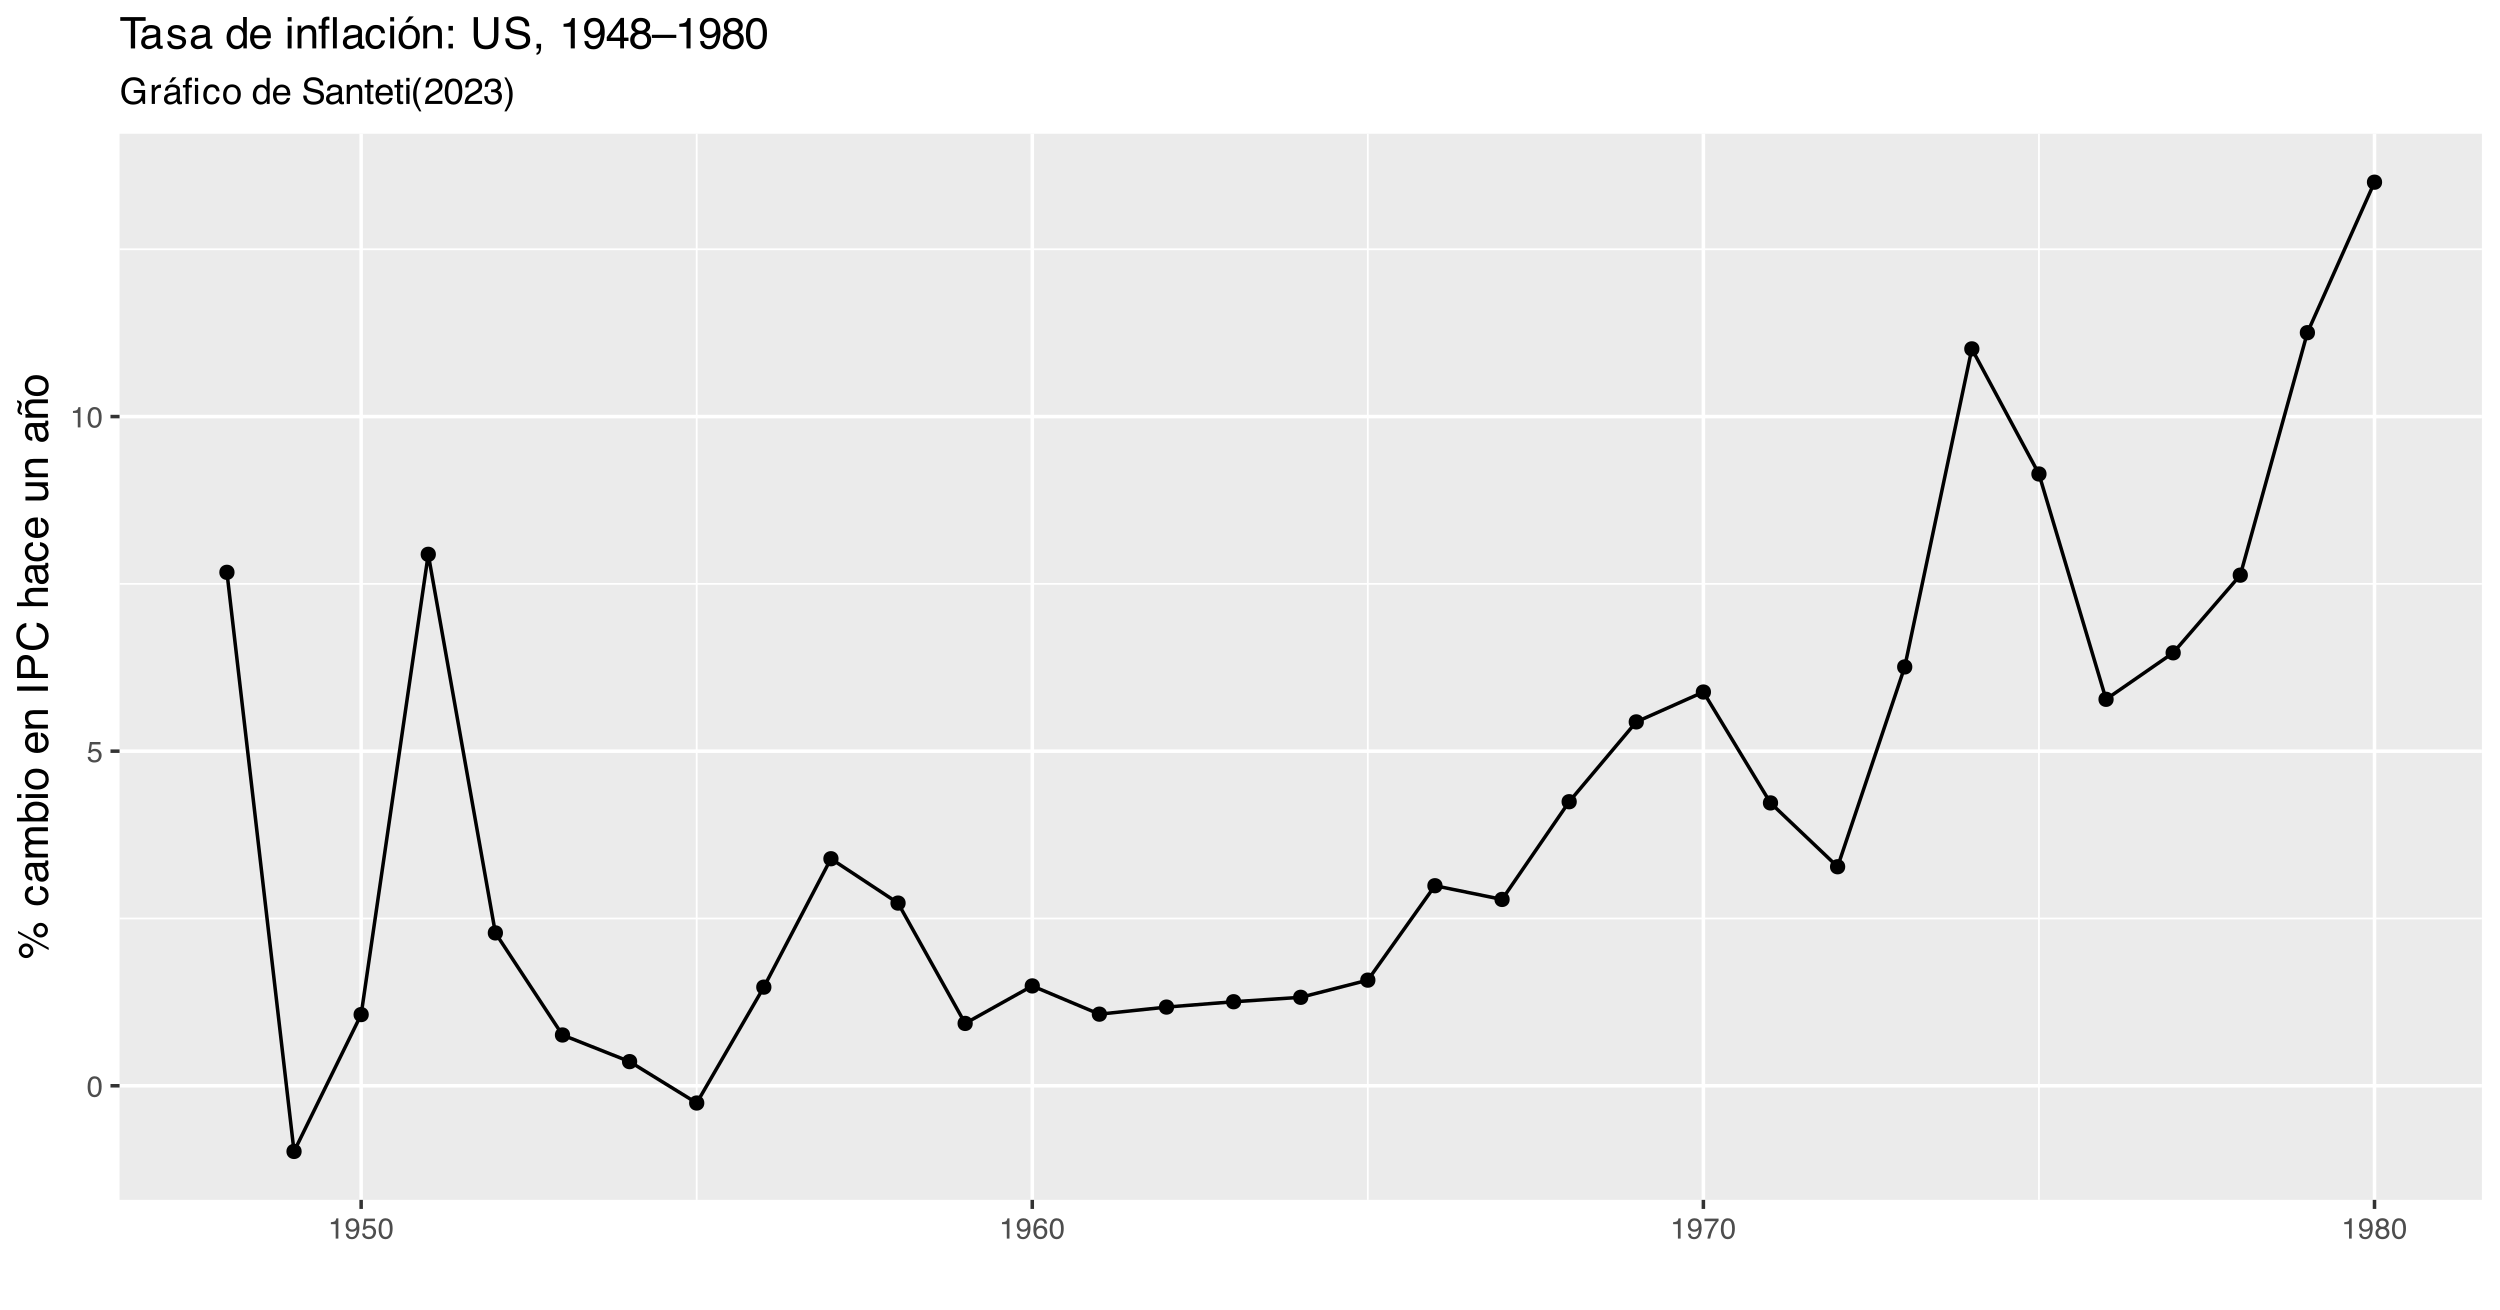 <?xml version="1.0" encoding="UTF-8"?>
<svg xmlns="http://www.w3.org/2000/svg" xmlns:xlink="http://www.w3.org/1999/xlink" width="756" height="396" viewBox="0 0 756 396">
<defs>
<g>
<g id="glyph-0-0">
<path d="M 0.281 0 L 0.281 -6.312 L 5.297 -6.312 L 5.297 0 Z M 4.5 -0.797 L 4.5 -5.516 L 1.078 -5.516 L 1.078 -0.797 Z M 4.5 -0.797 "/>
</g>
<g id="glyph-0-1">
<path d="M 2.375 -6.156 C 3.176 -6.156 3.754 -5.828 4.109 -5.172 C 4.379 -4.66 4.516 -3.961 4.516 -3.078 C 4.516 -2.242 4.391 -1.555 4.141 -1.016 C 3.785 -0.223 3.195 0.172 2.375 0.172 C 1.633 0.172 1.082 -0.148 0.719 -0.797 C 0.426 -1.328 0.281 -2.047 0.281 -2.953 C 0.281 -3.648 0.367 -4.25 0.547 -4.75 C 0.879 -5.688 1.488 -6.156 2.375 -6.156 Z M 2.375 -0.531 C 2.77 -0.531 3.086 -0.707 3.328 -1.062 C 3.566 -1.426 3.688 -2.086 3.688 -3.047 C 3.688 -3.754 3.598 -4.332 3.422 -4.781 C 3.254 -5.227 2.922 -5.453 2.422 -5.453 C 1.973 -5.453 1.641 -5.238 1.422 -4.812 C 1.211 -4.383 1.109 -3.754 1.109 -2.922 C 1.109 -2.297 1.176 -1.789 1.312 -1.406 C 1.52 -0.82 1.875 -0.531 2.375 -0.531 Z M 2.375 -0.531 "/>
</g>
<g id="glyph-0-2">
<path d="M 1.094 -1.562 C 1.133 -1.125 1.336 -0.82 1.703 -0.656 C 1.879 -0.57 2.094 -0.531 2.344 -0.531 C 2.801 -0.531 3.141 -0.676 3.359 -0.969 C 3.578 -1.258 3.688 -1.582 3.688 -1.938 C 3.688 -2.363 3.555 -2.691 3.297 -2.922 C 3.035 -3.16 2.719 -3.281 2.344 -3.281 C 2.082 -3.281 1.852 -3.227 1.656 -3.125 C 1.469 -3.02 1.305 -2.879 1.172 -2.703 L 0.5 -2.734 L 0.969 -6.047 L 4.172 -6.047 L 4.172 -5.297 L 1.562 -5.297 L 1.297 -3.594 C 1.43 -3.695 1.566 -3.773 1.703 -3.828 C 1.93 -3.93 2.195 -3.984 2.5 -3.984 C 3.062 -3.984 3.535 -3.801 3.922 -3.438 C 4.316 -3.07 4.516 -2.609 4.516 -2.047 C 4.516 -1.461 4.332 -0.945 3.969 -0.5 C 3.613 -0.062 3.047 0.156 2.266 0.156 C 1.754 0.156 1.305 0.016 0.922 -0.266 C 0.547 -0.547 0.332 -0.977 0.281 -1.562 Z M 1.094 -1.562 "/>
</g>
<g id="glyph-0-3">
<path d="M 0.844 -4.359 L 0.844 -4.953 C 1.395 -5.004 1.781 -5.094 2 -5.219 C 2.227 -5.344 2.395 -5.645 2.5 -6.125 L 3.109 -6.125 L 3.109 0 L 2.297 0 L 2.297 -4.359 Z M 0.844 -4.359 "/>
</g>
<g id="glyph-0-4">
<path d="M 1.172 -1.484 C 1.191 -1.055 1.352 -0.758 1.656 -0.594 C 1.82 -0.508 2 -0.469 2.188 -0.469 C 2.562 -0.469 2.879 -0.617 3.141 -0.922 C 3.398 -1.234 3.582 -1.863 3.688 -2.812 C 3.52 -2.539 3.305 -2.348 3.047 -2.234 C 2.797 -2.129 2.523 -2.078 2.234 -2.078 C 1.641 -2.078 1.172 -2.258 0.828 -2.625 C 0.484 -2.988 0.312 -3.461 0.312 -4.047 C 0.312 -4.609 0.477 -5.098 0.812 -5.516 C 1.156 -5.941 1.66 -6.156 2.328 -6.156 C 3.223 -6.156 3.844 -5.754 4.188 -4.953 C 4.375 -4.504 4.469 -3.945 4.469 -3.281 C 4.469 -2.531 4.352 -1.863 4.125 -1.281 C 3.75 -0.312 3.113 0.172 2.219 0.172 C 1.625 0.172 1.172 0.016 0.859 -0.297 C 0.547 -0.609 0.391 -1.004 0.391 -1.484 Z M 2.344 -2.75 C 2.645 -2.75 2.922 -2.848 3.172 -3.047 C 3.43 -3.254 3.562 -3.609 3.562 -4.109 C 3.562 -4.566 3.445 -4.906 3.219 -5.125 C 2.988 -5.344 2.695 -5.453 2.344 -5.453 C 1.969 -5.453 1.664 -5.32 1.438 -5.062 C 1.219 -4.812 1.109 -4.477 1.109 -4.062 C 1.109 -3.656 1.207 -3.332 1.406 -3.094 C 1.602 -2.863 1.914 -2.75 2.344 -2.75 Z M 2.344 -2.75 "/>
</g>
<g id="glyph-0-5">
<path d="M 2.578 -6.172 C 3.266 -6.172 3.742 -5.992 4.016 -5.641 C 4.285 -5.285 4.422 -4.922 4.422 -4.547 L 3.656 -4.547 C 3.602 -4.785 3.531 -4.973 3.438 -5.109 C 3.25 -5.367 2.961 -5.5 2.578 -5.5 C 2.148 -5.5 1.805 -5.297 1.547 -4.891 C 1.297 -4.492 1.156 -3.926 1.125 -3.188 C 1.301 -3.445 1.523 -3.641 1.797 -3.766 C 2.047 -3.879 2.32 -3.938 2.625 -3.938 C 3.133 -3.938 3.582 -3.77 3.969 -3.438 C 4.352 -3.113 4.547 -2.625 4.547 -1.969 C 4.547 -1.414 4.363 -0.922 4 -0.484 C 3.633 -0.055 3.117 0.156 2.453 0.156 C 1.867 0.156 1.367 -0.062 0.953 -0.5 C 0.535 -0.938 0.328 -1.672 0.328 -2.703 C 0.328 -3.461 0.422 -4.109 0.609 -4.641 C 0.961 -5.66 1.617 -6.172 2.578 -6.172 Z M 2.516 -0.531 C 2.922 -0.531 3.223 -0.664 3.422 -0.938 C 3.629 -1.207 3.734 -1.531 3.734 -1.906 C 3.734 -2.219 3.641 -2.516 3.453 -2.797 C 3.273 -3.086 2.953 -3.234 2.484 -3.234 C 2.148 -3.234 1.859 -3.125 1.609 -2.906 C 1.359 -2.688 1.234 -2.352 1.234 -1.906 C 1.234 -1.52 1.344 -1.191 1.562 -0.922 C 1.789 -0.66 2.109 -0.531 2.516 -0.531 Z M 2.516 -0.531 "/>
</g>
<g id="glyph-0-6">
<path d="M 4.594 -6.047 L 4.594 -5.375 C 4.395 -5.176 4.129 -4.836 3.797 -4.359 C 3.473 -3.891 3.188 -3.379 2.938 -2.828 C 2.688 -2.297 2.5 -1.812 2.375 -1.375 C 2.289 -1.082 2.18 -0.625 2.047 0 L 1.203 0 C 1.391 -1.176 1.816 -2.344 2.484 -3.5 C 2.879 -4.188 3.289 -4.773 3.719 -5.266 L 0.328 -5.266 L 0.328 -6.047 Z M 4.594 -6.047 "/>
</g>
<g id="glyph-0-7">
<path d="M 2.391 -3.578 C 2.734 -3.578 3 -3.672 3.188 -3.859 C 3.383 -4.047 3.484 -4.273 3.484 -4.547 C 3.484 -4.773 3.391 -4.984 3.203 -5.172 C 3.016 -5.359 2.734 -5.453 2.359 -5.453 C 1.992 -5.453 1.727 -5.359 1.562 -5.172 C 1.395 -4.984 1.312 -4.758 1.312 -4.5 C 1.312 -4.207 1.414 -3.977 1.625 -3.812 C 1.844 -3.656 2.098 -3.578 2.391 -3.578 Z M 2.438 -0.531 C 2.801 -0.531 3.098 -0.625 3.328 -0.812 C 3.566 -1.008 3.688 -1.301 3.688 -1.688 C 3.688 -2.082 3.562 -2.383 3.312 -2.594 C 3.07 -2.801 2.766 -2.906 2.391 -2.906 C 2.016 -2.906 1.707 -2.797 1.469 -2.578 C 1.238 -2.367 1.125 -2.078 1.125 -1.703 C 1.125 -1.391 1.227 -1.113 1.438 -0.875 C 1.656 -0.645 1.988 -0.531 2.438 -0.531 Z M 1.344 -3.281 C 1.125 -3.375 0.957 -3.477 0.844 -3.594 C 0.613 -3.82 0.5 -4.125 0.5 -4.5 C 0.5 -4.957 0.664 -5.348 1 -5.672 C 1.332 -6.004 1.801 -6.172 2.406 -6.172 C 3 -6.172 3.461 -6.016 3.797 -5.703 C 4.129 -5.391 4.297 -5.023 4.297 -4.609 C 4.297 -4.223 4.195 -3.914 4 -3.688 C 3.895 -3.551 3.727 -3.414 3.5 -3.281 C 3.758 -3.164 3.961 -3.031 4.109 -2.875 C 4.379 -2.594 4.516 -2.223 4.516 -1.766 C 4.516 -1.223 4.332 -0.766 3.969 -0.391 C 3.602 -0.016 3.086 0.172 2.422 0.172 C 1.828 0.172 1.32 0.008 0.906 -0.312 C 0.488 -0.633 0.281 -1.109 0.281 -1.734 C 0.281 -2.086 0.367 -2.395 0.547 -2.656 C 0.723 -2.926 0.988 -3.133 1.344 -3.281 Z M 1.344 -3.281 "/>
</g>
<g id="glyph-1-0">
<path d="M 0 -0.422 L -9.328 -0.422 L -9.328 -7.828 L 0 -7.828 Z M -1.172 -6.656 L -8.156 -6.656 L -8.156 -1.594 L -1.172 -1.594 Z M -1.172 -6.656 "/>
</g>
<g id="glyph-1-1">
<path d="M -4.422 -8.859 C -4.422 -9.473 -4.203 -9.992 -3.766 -10.422 C -3.336 -10.859 -2.816 -11.078 -2.203 -11.078 C -1.598 -11.078 -1.078 -10.859 -0.641 -10.422 C -0.211 -9.992 0 -9.473 0 -8.859 C 0 -8.242 -0.211 -7.719 -0.641 -7.281 C -1.078 -6.852 -1.598 -6.641 -2.203 -6.641 C -2.816 -6.641 -3.336 -6.852 -3.766 -7.281 C -4.203 -7.719 -4.422 -8.242 -4.422 -8.859 Z M -9.047 -7.938 L -9.047 -8.641 L 0.234 -3.562 L 0.234 -2.859 Z M -5.297 -2.625 C -5.297 -2.988 -5.422 -3.297 -5.672 -3.547 C -5.93 -3.805 -6.242 -3.938 -6.609 -3.938 C -6.961 -3.938 -7.266 -3.805 -7.516 -3.547 C -7.773 -3.297 -7.906 -2.988 -7.906 -2.625 C -7.906 -2.27 -7.773 -1.961 -7.516 -1.703 C -7.266 -1.453 -6.961 -1.328 -6.609 -1.328 C -6.242 -1.328 -5.93 -1.453 -5.672 -1.703 C -5.422 -1.961 -5.297 -2.27 -5.297 -2.625 Z M -8.812 -2.625 C -8.812 -3.238 -8.594 -3.758 -8.156 -4.188 C -7.727 -4.625 -7.211 -4.844 -6.609 -4.844 C -5.992 -4.844 -5.469 -4.625 -5.031 -4.188 C -4.602 -3.758 -4.391 -3.238 -4.391 -2.625 C -4.391 -2.02 -4.602 -1.5 -5.031 -1.062 C -5.469 -0.633 -5.992 -0.422 -6.609 -0.422 C -7.211 -0.422 -7.727 -0.633 -8.156 -1.062 C -8.594 -1.5 -8.812 -2.02 -8.812 -2.625 Z M -0.906 -8.859 C -0.906 -9.223 -1.031 -9.531 -1.281 -9.781 C -1.539 -10.039 -1.848 -10.172 -2.203 -10.172 C -2.566 -10.172 -2.875 -10.039 -3.125 -9.781 C -3.383 -9.531 -3.516 -9.223 -3.516 -8.859 C -3.516 -8.492 -3.383 -8.18 -3.125 -7.922 C -2.875 -7.672 -2.566 -7.547 -2.203 -7.547 C -1.848 -7.547 -1.539 -7.672 -1.281 -7.922 C -1.031 -8.18 -0.906 -8.492 -0.906 -8.859 Z M -0.906 -8.859 "/>
</g>
<g id="glyph-1-2">
</g>
<g id="glyph-1-3">
<path d="M -7 -3.453 C -7 -4.223 -6.812 -4.848 -6.438 -5.328 C -6.062 -5.805 -5.422 -6.098 -4.516 -6.203 L -4.516 -5.078 C -4.93 -5.016 -5.273 -4.863 -5.547 -4.625 C -5.828 -4.383 -5.969 -3.992 -5.969 -3.453 C -5.969 -2.734 -5.613 -2.211 -4.906 -1.891 C -4.445 -1.691 -3.879 -1.594 -3.203 -1.594 C -2.516 -1.594 -1.938 -1.734 -1.469 -2.016 C -1.008 -2.305 -0.781 -2.766 -0.781 -3.391 C -0.781 -3.859 -0.926 -4.227 -1.219 -4.5 C -1.508 -4.781 -1.906 -4.973 -2.406 -5.078 L -2.406 -6.203 C -1.5 -6.066 -0.836 -5.742 -0.422 -5.234 C -0.004 -4.734 0.203 -4.086 0.203 -3.297 C 0.203 -2.41 -0.117 -1.703 -0.766 -1.172 C -1.422 -0.641 -2.238 -0.375 -3.219 -0.375 C -4.406 -0.375 -5.332 -0.66 -6 -1.234 C -6.664 -1.816 -7 -2.555 -7 -3.453 Z M -6.969 -3.281 Z M -6.969 -3.281 "/>
</g>
<g id="glyph-1-4">
<path d="M -1.812 -1.719 C -1.477 -1.719 -1.219 -1.836 -1.031 -2.078 C -0.844 -2.316 -0.75 -2.602 -0.75 -2.938 C -0.75 -3.332 -0.836 -3.719 -1.016 -4.094 C -1.328 -4.727 -1.836 -5.047 -2.547 -5.047 L -3.453 -5.047 C -3.367 -4.91 -3.297 -4.734 -3.234 -4.516 C -3.18 -4.297 -3.141 -4.078 -3.109 -3.859 L -3.016 -3.172 C -2.961 -2.754 -2.879 -2.441 -2.766 -2.234 C -2.566 -1.891 -2.25 -1.719 -1.812 -1.719 Z M -4.125 -4.484 C -4.156 -4.742 -4.266 -4.922 -4.453 -5.016 C -4.555 -5.055 -4.703 -5.078 -4.891 -5.078 C -5.273 -5.078 -5.555 -4.938 -5.734 -4.656 C -5.91 -4.383 -6 -3.992 -6 -3.484 C -6 -2.879 -5.836 -2.453 -5.516 -2.203 C -5.336 -2.066 -5.07 -1.977 -4.719 -1.938 L -4.719 -0.875 C -5.562 -0.895 -6.145 -1.164 -6.469 -1.688 C -6.801 -2.207 -6.969 -2.812 -6.969 -3.5 C -6.969 -4.301 -6.812 -4.953 -6.5 -5.453 C -6.195 -5.953 -5.723 -6.203 -5.078 -6.203 L -1.172 -6.203 C -1.047 -6.203 -0.945 -6.223 -0.875 -6.266 C -0.812 -6.316 -0.781 -6.422 -0.781 -6.578 C -0.781 -6.629 -0.781 -6.688 -0.781 -6.75 C -0.789 -6.812 -0.801 -6.879 -0.812 -6.953 L 0.031 -6.953 C 0.082 -6.773 0.113 -6.641 0.125 -6.547 C 0.133 -6.453 0.141 -6.32 0.141 -6.156 C 0.141 -5.77 0.004 -5.488 -0.266 -5.312 C -0.422 -5.219 -0.633 -5.148 -0.906 -5.109 C -0.594 -4.879 -0.32 -4.547 -0.094 -4.109 C 0.125 -3.672 0.234 -3.191 0.234 -2.672 C 0.234 -2.035 0.039 -1.516 -0.344 -1.109 C -0.727 -0.711 -1.207 -0.516 -1.781 -0.516 C -2.414 -0.516 -2.906 -0.711 -3.25 -1.109 C -3.594 -1.504 -3.805 -2.02 -3.891 -2.656 Z M -6.969 -3.531 Z M -6.969 -3.531 "/>
</g>
<g id="glyph-1-5">
<path d="M -6.797 -0.844 L -6.797 -1.969 L -5.828 -1.969 C -6.16 -2.238 -6.406 -2.484 -6.562 -2.703 C -6.82 -3.078 -6.953 -3.504 -6.953 -3.984 C -6.953 -4.523 -6.816 -4.961 -6.547 -5.297 C -6.398 -5.484 -6.176 -5.648 -5.875 -5.797 C -6.238 -6.055 -6.508 -6.359 -6.688 -6.703 C -6.863 -7.047 -6.953 -7.43 -6.953 -7.859 C -6.953 -8.766 -6.617 -9.383 -5.953 -9.719 C -5.598 -9.895 -5.125 -9.984 -4.531 -9.984 L 0 -9.984 L 0 -8.797 L -4.719 -8.797 C -5.176 -8.797 -5.488 -8.68 -5.656 -8.453 C -5.82 -8.234 -5.906 -7.957 -5.906 -7.625 C -5.906 -7.176 -5.754 -6.789 -5.453 -6.469 C -5.16 -6.145 -4.66 -5.984 -3.953 -5.984 L 0 -5.984 L 0 -4.828 L -4.438 -4.828 C -4.895 -4.828 -5.234 -4.77 -5.453 -4.656 C -5.766 -4.488 -5.922 -4.164 -5.922 -3.688 C -5.922 -3.258 -5.754 -2.867 -5.422 -2.516 C -5.086 -2.16 -4.484 -1.984 -3.609 -1.984 L 0 -1.984 L 0 -0.844 Z M -6.797 -0.844 "/>
</g>
<g id="glyph-1-6">
<path d="M -9.359 -0.75 L -9.359 -1.859 L -5.969 -1.859 C -6.301 -2.109 -6.551 -2.406 -6.719 -2.75 C -6.883 -3.102 -6.969 -3.484 -6.969 -3.891 C -6.969 -4.734 -6.676 -5.414 -6.094 -5.938 C -5.52 -6.469 -4.664 -6.734 -3.531 -6.734 C -2.457 -6.734 -1.562 -6.473 -0.844 -5.953 C -0.133 -5.43 0.219 -4.711 0.219 -3.797 C 0.219 -3.273 0.094 -2.836 -0.156 -2.484 C -0.301 -2.273 -0.539 -2.047 -0.875 -1.797 L 0 -1.797 L 0 -0.75 Z M -0.797 -3.719 C -0.797 -4.332 -1.039 -4.789 -1.531 -5.094 C -2.02 -5.406 -2.664 -5.562 -3.469 -5.562 C -4.188 -5.562 -4.781 -5.406 -5.25 -5.094 C -5.719 -4.789 -5.953 -4.344 -5.953 -3.75 C -5.953 -3.227 -5.758 -2.77 -5.375 -2.375 C -4.988 -1.988 -4.352 -1.797 -3.469 -1.797 C -2.832 -1.797 -2.316 -1.875 -1.922 -2.031 C -1.172 -2.332 -0.797 -2.895 -0.797 -3.719 Z M -0.797 -3.719 "/>
</g>
<g id="glyph-1-7">
<path d="M -6.766 -0.844 L -6.766 -2 L 0 -2 L 0 -0.844 Z M -9.328 -0.844 L -9.328 -2 L -8.031 -2 L -8.031 -0.844 Z M -9.328 -0.844 "/>
</g>
<g id="glyph-1-8">
<path d="M -0.734 -3.531 C -0.734 -4.289 -1.02 -4.812 -1.594 -5.094 C -2.164 -5.375 -2.805 -5.516 -3.516 -5.516 C -4.148 -5.516 -4.664 -5.414 -5.062 -5.219 C -5.688 -4.895 -6 -4.336 -6 -3.547 C -6 -2.848 -5.734 -2.336 -5.203 -2.016 C -4.672 -1.703 -4.023 -1.547 -3.266 -1.547 C -2.547 -1.547 -1.941 -1.703 -1.453 -2.016 C -0.973 -2.336 -0.734 -2.844 -0.734 -3.531 Z M -7 -3.578 C -7 -4.453 -6.707 -5.191 -6.125 -5.797 C -5.539 -6.398 -4.68 -6.703 -3.547 -6.703 C -2.441 -6.703 -1.531 -6.438 -0.812 -5.906 C -0.102 -5.375 0.25 -4.547 0.25 -3.422 C 0.25 -2.492 -0.066 -1.754 -0.703 -1.203 C -1.336 -0.648 -2.188 -0.375 -3.25 -0.375 C -4.395 -0.375 -5.305 -0.66 -5.984 -1.234 C -6.66 -1.816 -7 -2.598 -7 -3.578 Z M -6.969 -3.547 Z M -6.969 -3.547 "/>
</g>
<g id="glyph-1-9">
<path d="M -6.953 -3.672 C -6.953 -4.148 -6.836 -4.613 -6.609 -5.062 C -6.379 -5.52 -6.086 -5.867 -5.734 -6.109 C -5.391 -6.336 -4.988 -6.488 -4.531 -6.562 C -4.219 -6.633 -3.719 -6.672 -3.031 -6.672 L -3.031 -1.688 C -2.344 -1.707 -1.789 -1.867 -1.375 -2.172 C -0.957 -2.473 -0.75 -2.945 -0.75 -3.594 C -0.75 -4.188 -0.945 -4.66 -1.344 -5.016 C -1.57 -5.211 -1.836 -5.359 -2.141 -5.453 L -2.141 -6.562 C -1.891 -6.539 -1.609 -6.445 -1.297 -6.281 C -0.992 -6.113 -0.742 -5.926 -0.547 -5.719 C -0.203 -5.363 0.023 -4.93 0.141 -4.422 C 0.203 -4.148 0.234 -3.836 0.234 -3.484 C 0.234 -2.641 -0.07 -1.922 -0.688 -1.328 C -1.301 -0.742 -2.16 -0.453 -3.266 -0.453 C -4.359 -0.453 -5.242 -0.75 -5.922 -1.344 C -6.609 -1.938 -6.953 -2.711 -6.953 -3.672 Z M -3.938 -5.484 C -4.438 -5.441 -4.832 -5.336 -5.125 -5.172 C -5.676 -4.859 -5.953 -4.332 -5.953 -3.594 C -5.953 -3.07 -5.758 -2.633 -5.375 -2.281 C -5 -1.926 -4.52 -1.738 -3.938 -1.719 Z M -6.969 -3.562 Z M -6.969 -3.562 "/>
</g>
<g id="glyph-1-10">
<path d="M -6.797 -0.844 L -6.797 -1.922 L -5.828 -1.922 C -6.234 -2.242 -6.52 -2.582 -6.688 -2.938 C -6.863 -3.301 -6.953 -3.703 -6.953 -4.141 C -6.953 -5.109 -6.613 -5.758 -5.938 -6.094 C -5.57 -6.281 -5.047 -6.375 -4.359 -6.375 L 0 -6.375 L 0 -5.219 L -4.281 -5.219 C -4.695 -5.219 -5.031 -5.156 -5.281 -5.031 C -5.707 -4.832 -5.922 -4.461 -5.922 -3.922 C -5.922 -3.648 -5.895 -3.43 -5.844 -3.266 C -5.75 -2.953 -5.562 -2.676 -5.281 -2.438 C -5.051 -2.25 -4.816 -2.125 -4.578 -2.062 C -4.348 -2.008 -4.008 -1.984 -3.562 -1.984 L 0 -1.984 L 0 -0.844 Z M -6.969 -3.516 Z M -6.969 -3.516 "/>
</g>
<g id="glyph-1-11">
<path d="M -9.328 -1.281 L -9.328 -2.547 L 0 -2.547 L 0 -1.281 Z M -9.328 -1.281 "/>
</g>
<g id="glyph-1-12">
<path d="M -9.328 -1.109 L -9.328 -5.312 C -9.328 -6.133 -9.094 -6.801 -8.625 -7.312 C -8.156 -7.82 -7.5 -8.078 -6.656 -8.078 C -5.926 -8.078 -5.289 -7.848 -4.75 -7.391 C -4.207 -6.941 -3.938 -6.25 -3.938 -5.312 L -3.938 -2.375 L 0 -2.375 L 0 -1.109 Z M -6.641 -6.797 C -7.328 -6.797 -7.797 -6.539 -8.047 -6.031 C -8.172 -5.758 -8.234 -5.379 -8.234 -4.891 L -8.234 -2.375 L -5.016 -2.375 L -5.016 -4.891 C -5.016 -5.453 -5.133 -5.91 -5.375 -6.266 C -5.613 -6.617 -6.035 -6.797 -6.641 -6.797 Z M -6.641 -6.797 "/>
</g>
<g id="glyph-1-13">
<path d="M -9.578 -4.922 C -9.578 -6.098 -9.266 -7.008 -8.641 -7.656 C -8.023 -8.312 -7.32 -8.676 -6.531 -8.75 L -6.531 -7.516 C -7.125 -7.379 -7.598 -7.102 -7.953 -6.688 C -8.305 -6.27 -8.484 -5.688 -8.484 -4.938 C -8.484 -4.02 -8.16 -3.273 -7.516 -2.703 C -6.867 -2.141 -5.879 -1.859 -4.547 -1.859 C -3.453 -1.859 -2.566 -2.113 -1.891 -2.625 C -1.211 -3.133 -0.875 -3.895 -0.875 -4.906 C -0.875 -5.832 -1.227 -6.539 -1.938 -7.031 C -2.312 -7.289 -2.805 -7.484 -3.422 -7.609 L -3.422 -8.844 C -2.441 -8.727 -1.617 -8.363 -0.953 -7.75 C -0.16 -7.008 0.234 -6.008 0.234 -4.75 C 0.234 -3.664 -0.094 -2.758 -0.75 -2.031 C -1.613 -1.062 -2.953 -0.578 -4.766 -0.578 C -6.141 -0.578 -7.266 -0.938 -8.141 -1.656 C -9.098 -2.445 -9.578 -3.535 -9.578 -4.922 Z M -9.578 -4.672 Z M -9.578 -4.672 "/>
</g>
<g id="glyph-1-14">
<path d="M -9.359 -0.844 L -9.359 -1.984 L -5.875 -1.984 C -6.219 -2.254 -6.461 -2.492 -6.609 -2.703 C -6.848 -3.078 -6.969 -3.539 -6.969 -4.094 C -6.969 -5.07 -6.617 -5.738 -5.922 -6.094 C -5.547 -6.281 -5.023 -6.375 -4.359 -6.375 L 0 -6.375 L 0 -5.203 L -4.281 -5.203 C -4.781 -5.203 -5.148 -5.141 -5.391 -5.016 C -5.754 -4.805 -5.938 -4.414 -5.938 -3.844 C -5.938 -3.375 -5.773 -2.945 -5.453 -2.562 C -5.129 -2.176 -4.516 -1.984 -3.609 -1.984 L 0 -1.984 L 0 -0.844 Z M -9.359 -0.844 "/>
</g>
<g id="glyph-1-15">
<path d="M -6.797 -1.984 L -2.281 -1.984 C -1.938 -1.984 -1.656 -2.035 -1.438 -2.141 C -1.031 -2.348 -0.828 -2.727 -0.828 -3.281 C -0.828 -4.07 -1.18 -4.613 -1.891 -4.906 C -2.273 -5.062 -2.797 -5.141 -3.453 -5.141 L -6.797 -5.141 L -6.797 -6.281 L 0 -6.281 L 0 -5.203 L -1 -5.219 C -0.738 -5.07 -0.52 -4.891 -0.344 -4.672 C 0.008 -4.234 0.188 -3.703 0.188 -3.078 C 0.188 -2.109 -0.133 -1.445 -0.781 -1.094 C -1.133 -0.906 -1.598 -0.812 -2.172 -0.812 L -6.797 -0.812 Z M -6.969 -3.547 Z M -6.969 -3.547 "/>
</g>
<g id="glyph-1-16">
<path d="M -6.797 -0.844 L -6.797 -1.922 L -5.828 -1.922 C -6.234 -2.242 -6.52 -2.582 -6.688 -2.938 C -6.863 -3.301 -6.953 -3.703 -6.953 -4.141 C -6.953 -5.109 -6.613 -5.758 -5.938 -6.094 C -5.57 -6.281 -5.047 -6.375 -4.359 -6.375 L 0 -6.375 L 0 -5.219 L -4.281 -5.219 C -4.695 -5.219 -5.031 -5.156 -5.281 -5.031 C -5.707 -4.832 -5.922 -4.461 -5.922 -3.922 C -5.922 -3.648 -5.895 -3.43 -5.844 -3.266 C -5.75 -2.953 -5.562 -2.676 -5.281 -2.438 C -5.051 -2.25 -4.816 -2.125 -4.578 -2.062 C -4.348 -2.008 -4.008 -1.984 -3.562 -1.984 L 0 -1.984 L 0 -0.844 Z M -6.969 -3.516 Z M -8.906 -4.188 C -8.852 -4.312 -8.812 -4.422 -8.781 -4.516 C -8.75 -4.617 -8.734 -4.719 -8.734 -4.812 C -8.734 -5.051 -8.812 -5.223 -8.969 -5.328 C -9.039 -5.379 -9.16 -5.414 -9.328 -5.438 L -9.328 -6.109 C -8.785 -6.016 -8.41 -5.844 -8.203 -5.594 C -8.004 -5.344 -7.906 -5.066 -7.906 -4.766 C -7.906 -4.672 -7.922 -4.551 -7.953 -4.406 C -7.992 -4.258 -8.035 -4.133 -8.078 -4.031 L -8.188 -3.688 C -8.258 -3.488 -8.312 -3.328 -8.344 -3.203 C -8.383 -3.078 -8.406 -2.957 -8.406 -2.844 C -8.406 -2.695 -8.359 -2.57 -8.266 -2.469 C -8.172 -2.375 -8.023 -2.312 -7.828 -2.281 L -7.828 -1.656 C -8.16 -1.719 -8.43 -1.812 -8.641 -1.938 C -9.023 -2.176 -9.219 -2.531 -9.219 -3 C -9.219 -3.145 -9.195 -3.305 -9.156 -3.484 C -9.113 -3.66 -9.031 -3.895 -8.906 -4.188 Z M -8.906 -4.188 "/>
</g>
<g id="glyph-2-0">
<path d="M 0.359 0 L 0.359 -7.891 L 6.625 -7.891 L 6.625 0 Z M 5.625 -0.984 L 5.625 -6.906 L 1.344 -6.906 L 1.344 -0.984 Z M 5.625 -0.984 "/>
</g>
<g id="glyph-2-1">
<path d="M 4.25 -8.094 C 4.988 -8.094 5.629 -7.953 6.172 -7.672 C 6.953 -7.254 7.43 -6.531 7.609 -5.5 L 6.547 -5.5 C 6.422 -6.07 6.156 -6.488 5.75 -6.75 C 5.344 -7.02 4.832 -7.156 4.219 -7.156 C 3.488 -7.156 2.875 -6.879 2.375 -6.328 C 1.875 -5.785 1.625 -4.973 1.625 -3.891 C 1.625 -2.941 1.828 -2.172 2.234 -1.578 C 2.648 -0.992 3.328 -0.703 4.266 -0.703 C 4.973 -0.703 5.562 -0.91 6.031 -1.328 C 6.5 -1.742 6.738 -2.41 6.75 -3.328 L 4.281 -3.328 L 4.281 -4.219 L 7.734 -4.219 L 7.734 0 L 7.047 0 L 6.797 -1.016 C 6.43 -0.617 6.109 -0.344 5.828 -0.188 C 5.359 0.07 4.766 0.203 4.047 0.203 C 3.109 0.203 2.305 -0.098 1.641 -0.703 C 0.898 -1.461 0.531 -2.504 0.531 -3.828 C 0.531 -5.148 0.891 -6.203 1.609 -6.984 C 2.285 -7.723 3.164 -8.094 4.25 -8.094 Z M 4.078 -8.109 Z M 4.078 -8.109 "/>
</g>
<g id="glyph-2-2">
<path d="M 0.734 -5.75 L 1.656 -5.75 L 1.656 -4.766 C 1.727 -4.953 1.91 -5.18 2.203 -5.453 C 2.492 -5.734 2.832 -5.875 3.219 -5.875 C 3.238 -5.875 3.27 -5.875 3.312 -5.875 C 3.352 -5.875 3.426 -5.867 3.531 -5.859 L 3.531 -4.828 C 3.477 -4.836 3.426 -4.844 3.375 -4.844 C 3.32 -4.852 3.27 -4.859 3.219 -4.859 C 2.727 -4.859 2.352 -4.703 2.094 -4.391 C 1.832 -4.078 1.703 -3.719 1.703 -3.312 L 1.703 0 L 0.734 0 Z M 0.734 -5.75 "/>
</g>
<g id="glyph-2-3">
<path d="M 1.453 -1.531 C 1.453 -1.25 1.551 -1.023 1.75 -0.859 C 1.957 -0.703 2.203 -0.625 2.484 -0.625 C 2.816 -0.625 3.145 -0.703 3.469 -0.859 C 4.008 -1.117 4.281 -1.551 4.281 -2.156 L 4.281 -2.922 C 4.156 -2.848 4 -2.785 3.812 -2.734 C 3.633 -2.691 3.453 -2.656 3.266 -2.625 L 2.688 -2.562 C 2.332 -2.508 2.066 -2.438 1.891 -2.344 C 1.598 -2.164 1.453 -1.895 1.453 -1.531 Z M 3.797 -3.484 C 4.016 -3.516 4.16 -3.609 4.234 -3.766 C 4.273 -3.848 4.297 -3.973 4.297 -4.141 C 4.297 -4.461 4.176 -4.695 3.938 -4.844 C 3.707 -5 3.375 -5.078 2.938 -5.078 C 2.438 -5.078 2.082 -4.941 1.875 -4.672 C 1.75 -4.516 1.672 -4.289 1.641 -4 L 0.734 -4 C 0.754 -4.707 0.984 -5.195 1.422 -5.469 C 1.867 -5.75 2.383 -5.891 2.969 -5.891 C 3.645 -5.891 4.191 -5.758 4.609 -5.5 C 5.035 -5.25 5.25 -4.848 5.25 -4.297 L 5.25 -0.984 C 5.25 -0.891 5.266 -0.812 5.297 -0.75 C 5.336 -0.688 5.426 -0.656 5.562 -0.656 C 5.602 -0.656 5.648 -0.656 5.703 -0.656 C 5.766 -0.664 5.82 -0.676 5.875 -0.688 L 5.875 0.031 C 5.727 0.07 5.613 0.098 5.531 0.109 C 5.457 0.117 5.352 0.125 5.219 0.125 C 4.883 0.125 4.641 0.004 4.484 -0.234 C 4.41 -0.359 4.359 -0.535 4.328 -0.766 C 4.129 -0.504 3.844 -0.281 3.469 -0.094 C 3.102 0.094 2.695 0.188 2.25 0.188 C 1.719 0.188 1.281 0.023 0.938 -0.297 C 0.602 -0.617 0.438 -1.023 0.438 -1.516 C 0.438 -2.047 0.602 -2.457 0.938 -2.75 C 1.27 -3.039 1.707 -3.223 2.25 -3.297 Z M 2.984 -5.891 Z M 4.203 -8.062 L 2.766 -6.516 L 2.016 -6.516 L 3 -8.062 Z M 4.203 -8.062 "/>
</g>
<g id="glyph-2-4">
<path d="M 0.953 -6.625 C 0.961 -7.031 1.031 -7.328 1.156 -7.516 C 1.383 -7.836 1.82 -8 2.469 -8 C 2.531 -8 2.594 -8 2.656 -8 C 2.719 -8 2.789 -7.992 2.875 -7.984 L 2.875 -7.094 C 2.77 -7.102 2.695 -7.109 2.656 -7.109 C 2.613 -7.109 2.57 -7.109 2.531 -7.109 C 2.238 -7.109 2.062 -7.031 2 -6.875 C 1.945 -6.727 1.922 -6.344 1.922 -5.719 L 2.875 -5.719 L 2.875 -4.969 L 1.906 -4.969 L 1.906 0 L 0.953 0 L 0.953 -4.969 L 0.156 -4.969 L 0.156 -5.719 L 0.953 -5.719 Z M 3.797 -6.797 L 3.797 -7.891 L 4.766 -7.891 L 4.766 -6.797 Z M 3.797 -5.719 L 4.766 -5.719 L 4.766 0 L 3.797 0 Z M 3.797 -5.719 "/>
</g>
<g id="glyph-2-5">
<path d="M 2.922 -5.922 C 3.578 -5.922 4.109 -5.758 4.516 -5.438 C 4.922 -5.125 5.164 -4.582 5.25 -3.812 L 4.297 -3.812 C 4.242 -4.164 4.113 -4.457 3.906 -4.688 C 3.707 -4.926 3.379 -5.047 2.922 -5.047 C 2.305 -5.047 1.867 -4.75 1.609 -4.156 C 1.43 -3.758 1.344 -3.273 1.344 -2.703 C 1.344 -2.129 1.461 -1.645 1.703 -1.25 C 1.953 -0.852 2.336 -0.656 2.859 -0.656 C 3.266 -0.656 3.582 -0.773 3.812 -1.016 C 4.051 -1.266 4.211 -1.602 4.297 -2.031 L 5.25 -2.031 C 5.133 -1.27 4.863 -0.711 4.438 -0.359 C 4.008 -0.004 3.457 0.172 2.781 0.172 C 2.031 0.172 1.43 -0.102 0.984 -0.656 C 0.535 -1.207 0.312 -1.895 0.312 -2.719 C 0.312 -3.727 0.555 -4.516 1.047 -5.078 C 1.535 -5.641 2.16 -5.922 2.922 -5.922 Z M 2.781 -5.891 Z M 2.781 -5.891 "/>
</g>
<g id="glyph-2-6">
<path d="M 2.984 -0.625 C 3.629 -0.625 4.07 -0.863 4.312 -1.344 C 4.551 -1.832 4.672 -2.375 4.672 -2.969 C 4.672 -3.508 4.582 -3.945 4.406 -4.281 C 4.133 -4.812 3.664 -5.078 3 -5.078 C 2.406 -5.078 1.973 -4.848 1.703 -4.391 C 1.441 -3.941 1.312 -3.398 1.312 -2.766 C 1.312 -2.148 1.441 -1.641 1.703 -1.234 C 1.973 -0.828 2.398 -0.625 2.984 -0.625 Z M 3.031 -5.922 C 3.77 -5.922 4.395 -5.672 4.906 -5.172 C 5.414 -4.68 5.672 -3.957 5.672 -3 C 5.672 -2.07 5.445 -1.305 5 -0.703 C 4.551 -0.098 3.852 0.203 2.906 0.203 C 2.113 0.203 1.484 -0.062 1.016 -0.594 C 0.547 -1.125 0.312 -1.844 0.312 -2.75 C 0.312 -3.719 0.555 -4.488 1.047 -5.062 C 1.535 -5.633 2.195 -5.922 3.031 -5.922 Z M 3 -5.891 Z M 3 -5.891 "/>
</g>
<g id="glyph-2-7">
</g>
<g id="glyph-2-8">
<path d="M 1.328 -2.812 C 1.328 -2.195 1.457 -1.68 1.719 -1.266 C 1.977 -0.848 2.395 -0.641 2.969 -0.641 C 3.414 -0.641 3.781 -0.832 4.062 -1.219 C 4.352 -1.602 4.5 -2.156 4.5 -2.875 C 4.5 -3.602 4.348 -4.141 4.047 -4.484 C 3.754 -4.836 3.391 -5.016 2.953 -5.016 C 2.473 -5.016 2.082 -4.828 1.781 -4.453 C 1.477 -4.078 1.328 -3.531 1.328 -2.812 Z M 2.781 -5.859 C 3.219 -5.859 3.586 -5.766 3.891 -5.578 C 4.055 -5.473 4.25 -5.285 4.469 -5.016 L 4.469 -7.922 L 5.391 -7.922 L 5.391 0 L 4.531 0 L 4.531 -0.797 C 4.301 -0.441 4.031 -0.188 3.719 -0.031 C 3.414 0.125 3.066 0.203 2.672 0.203 C 2.023 0.203 1.469 -0.062 1 -0.594 C 0.531 -1.133 0.297 -1.852 0.297 -2.75 C 0.297 -3.594 0.508 -4.32 0.938 -4.938 C 1.363 -5.551 1.977 -5.859 2.781 -5.859 Z M 2.781 -5.859 "/>
</g>
<g id="glyph-2-9">
<path d="M 3.109 -5.875 C 3.516 -5.875 3.906 -5.781 4.281 -5.594 C 4.664 -5.406 4.961 -5.156 5.172 -4.844 C 5.359 -4.562 5.484 -4.223 5.547 -3.828 C 5.609 -3.566 5.641 -3.145 5.641 -2.562 L 1.422 -2.562 C 1.441 -1.977 1.578 -1.508 1.828 -1.156 C 2.086 -0.812 2.488 -0.641 3.031 -0.641 C 3.539 -0.641 3.945 -0.805 4.25 -1.141 C 4.414 -1.328 4.535 -1.551 4.609 -1.812 L 5.562 -1.812 C 5.531 -1.594 5.441 -1.352 5.297 -1.094 C 5.16 -0.832 5.004 -0.625 4.828 -0.469 C 4.535 -0.176 4.176 0.02 3.75 0.125 C 3.508 0.176 3.242 0.203 2.953 0.203 C 2.234 0.203 1.625 -0.055 1.125 -0.578 C 0.633 -1.098 0.391 -1.828 0.391 -2.766 C 0.391 -3.691 0.641 -4.441 1.141 -5.016 C 1.641 -5.586 2.297 -5.875 3.109 -5.875 Z M 4.641 -3.328 C 4.609 -3.754 4.52 -4.094 4.375 -4.344 C 4.102 -4.801 3.66 -5.031 3.047 -5.031 C 2.598 -5.031 2.223 -4.867 1.922 -4.547 C 1.629 -4.234 1.473 -3.828 1.453 -3.328 Z M 3.016 -5.891 Z M 3.016 -5.891 "/>
</g>
<g id="glyph-2-10">
<path d="M 1.531 -2.547 C 1.562 -2.098 1.672 -1.734 1.859 -1.453 C 2.211 -0.93 2.836 -0.672 3.734 -0.672 C 4.129 -0.672 4.492 -0.727 4.828 -0.844 C 5.461 -1.062 5.781 -1.457 5.781 -2.031 C 5.781 -2.469 5.645 -2.773 5.375 -2.953 C 5.102 -3.129 4.676 -3.285 4.094 -3.422 L 3.031 -3.656 C 2.332 -3.82 1.836 -4 1.547 -4.188 C 1.047 -4.508 0.797 -5 0.797 -5.656 C 0.797 -6.363 1.039 -6.945 1.531 -7.406 C 2.02 -7.863 2.711 -8.094 3.609 -8.094 C 4.441 -8.094 5.145 -7.891 5.719 -7.484 C 6.301 -7.086 6.594 -6.453 6.594 -5.578 L 5.594 -5.578 C 5.531 -5.992 5.414 -6.316 5.25 -6.547 C 4.914 -6.961 4.359 -7.172 3.578 -7.172 C 2.953 -7.172 2.5 -7.035 2.219 -6.766 C 1.945 -6.504 1.812 -6.195 1.812 -5.844 C 1.812 -5.457 1.973 -5.176 2.297 -5 C 2.504 -4.883 2.984 -4.738 3.734 -4.562 L 4.828 -4.312 C 5.367 -4.188 5.781 -4.02 6.062 -3.812 C 6.57 -3.445 6.828 -2.91 6.828 -2.203 C 6.828 -1.328 6.508 -0.703 5.875 -0.328 C 5.238 0.047 4.5 0.234 3.656 0.234 C 2.676 0.234 1.906 -0.016 1.344 -0.516 C 0.789 -1.016 0.52 -1.691 0.531 -2.547 Z M 3.703 -8.109 Z M 3.703 -8.109 "/>
</g>
<g id="glyph-2-11">
<path d="M 1.453 -1.531 C 1.453 -1.25 1.551 -1.023 1.75 -0.859 C 1.957 -0.703 2.203 -0.625 2.484 -0.625 C 2.816 -0.625 3.145 -0.703 3.469 -0.859 C 4.008 -1.117 4.281 -1.551 4.281 -2.156 L 4.281 -2.922 C 4.156 -2.848 4 -2.785 3.812 -2.734 C 3.633 -2.691 3.453 -2.656 3.266 -2.625 L 2.688 -2.562 C 2.332 -2.508 2.066 -2.438 1.891 -2.344 C 1.598 -2.164 1.453 -1.895 1.453 -1.531 Z M 3.797 -3.484 C 4.016 -3.516 4.16 -3.609 4.234 -3.766 C 4.273 -3.848 4.297 -3.973 4.297 -4.141 C 4.297 -4.461 4.176 -4.695 3.938 -4.844 C 3.707 -5 3.375 -5.078 2.938 -5.078 C 2.438 -5.078 2.082 -4.941 1.875 -4.672 C 1.75 -4.516 1.672 -4.289 1.641 -4 L 0.734 -4 C 0.754 -4.707 0.984 -5.195 1.422 -5.469 C 1.867 -5.75 2.383 -5.891 2.969 -5.891 C 3.645 -5.891 4.191 -5.758 4.609 -5.5 C 5.035 -5.25 5.25 -4.848 5.25 -4.297 L 5.25 -0.984 C 5.25 -0.891 5.266 -0.812 5.297 -0.75 C 5.336 -0.688 5.426 -0.656 5.562 -0.656 C 5.602 -0.656 5.648 -0.656 5.703 -0.656 C 5.766 -0.664 5.82 -0.676 5.875 -0.688 L 5.875 0.031 C 5.727 0.07 5.613 0.098 5.531 0.109 C 5.457 0.117 5.352 0.125 5.219 0.125 C 4.883 0.125 4.641 0.004 4.484 -0.234 C 4.41 -0.359 4.359 -0.535 4.328 -0.766 C 4.129 -0.504 3.844 -0.281 3.469 -0.094 C 3.102 0.094 2.695 0.188 2.25 0.188 C 1.719 0.188 1.281 0.023 0.938 -0.297 C 0.602 -0.617 0.438 -1.023 0.438 -1.516 C 0.438 -2.047 0.602 -2.457 0.938 -2.75 C 1.27 -3.039 1.707 -3.223 2.25 -3.297 Z M 2.984 -5.891 Z M 2.984 -5.891 "/>
</g>
<g id="glyph-2-12">
<path d="M 0.703 -5.75 L 1.625 -5.75 L 1.625 -4.938 C 1.895 -5.27 2.18 -5.508 2.484 -5.656 C 2.797 -5.801 3.133 -5.875 3.5 -5.875 C 4.32 -5.875 4.875 -5.594 5.156 -5.031 C 5.312 -4.719 5.391 -4.27 5.391 -3.688 L 5.391 0 L 4.422 0 L 4.422 -3.625 C 4.422 -3.977 4.367 -4.258 4.266 -4.469 C 4.086 -4.832 3.773 -5.016 3.328 -5.016 C 3.098 -5.016 2.91 -4.988 2.766 -4.938 C 2.492 -4.863 2.258 -4.707 2.062 -4.469 C 1.906 -4.281 1.801 -4.082 1.75 -3.875 C 1.695 -3.676 1.672 -3.391 1.672 -3.016 L 1.672 0 L 0.703 0 Z M 2.984 -5.891 Z M 2.984 -5.891 "/>
</g>
<g id="glyph-2-13">
<path d="M 0.906 -7.359 L 1.875 -7.359 L 1.875 -5.75 L 2.797 -5.75 L 2.797 -4.969 L 1.875 -4.969 L 1.875 -1.203 C 1.875 -1.004 1.941 -0.875 2.078 -0.812 C 2.16 -0.77 2.285 -0.75 2.453 -0.75 C 2.504 -0.75 2.555 -0.75 2.609 -0.75 C 2.66 -0.75 2.723 -0.754 2.797 -0.766 L 2.797 0 C 2.68 0.031 2.562 0.051 2.438 0.062 C 2.32 0.082 2.195 0.094 2.062 0.094 C 1.613 0.094 1.305 -0.02 1.141 -0.25 C 0.984 -0.488 0.906 -0.789 0.906 -1.156 L 0.906 -4.969 L 0.125 -4.969 L 0.125 -5.75 L 0.906 -5.75 Z M 0.906 -7.359 "/>
</g>
<g id="glyph-2-14">
<path d="M 0.703 -5.719 L 1.688 -5.719 L 1.688 0 L 0.703 0 Z M 0.703 -7.891 L 1.688 -7.891 L 1.688 -6.797 L 0.703 -6.797 Z M 0.703 -7.891 "/>
</g>
<g id="glyph-2-15">
<path d="M 3.25 -8.016 C 2.688 -6.922 2.32 -6.117 2.156 -5.609 C 1.906 -4.828 1.781 -3.922 1.781 -2.891 C 1.781 -1.848 1.926 -0.898 2.219 -0.047 C 2.395 0.484 2.742 1.25 3.266 2.25 L 2.625 2.25 C 2.102 1.426 1.781 0.898 1.656 0.672 C 1.531 0.453 1.391 0.148 1.234 -0.234 C 1.035 -0.766 0.898 -1.332 0.828 -1.938 C 0.785 -2.25 0.766 -2.547 0.766 -2.828 C 0.766 -3.891 0.93 -4.832 1.266 -5.656 C 1.473 -6.188 1.91 -6.973 2.578 -8.016 Z M 3.25 -8.016 "/>
</g>
<g id="glyph-2-16">
<path d="M 0.344 0 C 0.375 -0.664 0.508 -1.242 0.75 -1.734 C 0.988 -2.223 1.457 -2.664 2.156 -3.062 L 3.188 -3.656 C 3.645 -3.926 3.969 -4.156 4.156 -4.344 C 4.445 -4.645 4.594 -4.988 4.594 -5.375 C 4.594 -5.82 4.457 -6.176 4.188 -6.438 C 3.914 -6.695 3.555 -6.828 3.109 -6.828 C 2.453 -6.828 1.992 -6.578 1.734 -6.078 C 1.598 -5.805 1.523 -5.438 1.516 -4.969 L 0.531 -4.969 C 0.539 -5.633 0.664 -6.176 0.906 -6.594 C 1.32 -7.344 2.062 -7.719 3.125 -7.719 C 4 -7.719 4.641 -7.477 5.047 -7 C 5.453 -6.531 5.656 -6.004 5.656 -5.422 C 5.656 -4.797 5.441 -4.266 5.016 -3.828 C 4.766 -3.578 4.312 -3.27 3.656 -2.906 L 2.922 -2.5 C 2.578 -2.312 2.301 -2.129 2.094 -1.953 C 1.738 -1.641 1.516 -1.289 1.422 -0.906 L 5.625 -0.906 L 5.625 0 Z M 0.344 0 "/>
</g>
<g id="glyph-2-17">
<path d="M 2.969 -7.688 C 3.969 -7.688 4.691 -7.281 5.141 -6.469 C 5.484 -5.832 5.656 -4.961 5.656 -3.859 C 5.656 -2.805 5.5 -1.941 5.188 -1.266 C 4.727 -0.285 3.988 0.203 2.969 0.203 C 2.039 0.203 1.352 -0.195 0.906 -1 C 0.531 -1.664 0.344 -2.562 0.344 -3.688 C 0.344 -4.562 0.457 -5.312 0.688 -5.938 C 1.102 -7.102 1.863 -7.688 2.969 -7.688 Z M 2.969 -0.672 C 3.469 -0.672 3.863 -0.891 4.156 -1.328 C 4.457 -1.773 4.609 -2.602 4.609 -3.812 C 4.609 -4.688 4.5 -5.406 4.281 -5.969 C 4.07 -6.539 3.656 -6.828 3.031 -6.828 C 2.469 -6.828 2.051 -6.555 1.781 -6.016 C 1.52 -5.484 1.391 -4.695 1.391 -3.656 C 1.391 -2.863 1.473 -2.234 1.641 -1.766 C 1.898 -1.035 2.344 -0.672 2.969 -0.672 Z M 2.969 -0.672 "/>
</g>
<g id="glyph-2-18">
<path d="M 2.859 0.203 C 1.953 0.203 1.289 -0.047 0.875 -0.547 C 0.469 -1.047 0.266 -1.648 0.266 -2.359 L 1.266 -2.359 C 1.316 -1.859 1.41 -1.5 1.547 -1.281 C 1.797 -0.875 2.25 -0.672 2.906 -0.672 C 3.414 -0.672 3.82 -0.805 4.125 -1.078 C 4.438 -1.348 4.594 -1.695 4.594 -2.125 C 4.594 -2.656 4.43 -3.023 4.109 -3.234 C 3.785 -3.453 3.336 -3.562 2.766 -3.562 C 2.703 -3.562 2.633 -3.562 2.562 -3.562 C 2.5 -3.562 2.43 -3.555 2.359 -3.547 L 2.359 -4.406 C 2.461 -4.395 2.547 -4.383 2.609 -4.375 C 2.68 -4.375 2.758 -4.375 2.844 -4.375 C 3.195 -4.375 3.492 -4.43 3.734 -4.547 C 4.141 -4.742 4.344 -5.102 4.344 -5.625 C 4.344 -6.008 4.207 -6.305 3.938 -6.516 C 3.664 -6.723 3.348 -6.828 2.984 -6.828 C 2.336 -6.828 1.891 -6.609 1.641 -6.172 C 1.504 -5.941 1.426 -5.609 1.406 -5.172 L 0.453 -5.172 C 0.453 -5.742 0.566 -6.227 0.797 -6.625 C 1.191 -7.344 1.883 -7.703 2.875 -7.703 C 3.664 -7.703 4.273 -7.523 4.703 -7.172 C 5.129 -6.828 5.344 -6.32 5.344 -5.656 C 5.344 -5.188 5.219 -4.805 4.969 -4.516 C 4.812 -4.328 4.602 -4.18 4.344 -4.078 C 4.75 -3.973 5.066 -3.758 5.297 -3.438 C 5.523 -3.125 5.641 -2.738 5.641 -2.281 C 5.641 -1.539 5.395 -0.941 4.906 -0.484 C 4.426 -0.023 3.742 0.203 2.859 0.203 Z M 2.859 0.203 "/>
</g>
<g id="glyph-2-19">
<path d="M 0.375 2.25 C 0.945 1.133 1.316 0.32 1.484 -0.188 C 1.734 -0.957 1.859 -1.859 1.859 -2.891 C 1.859 -3.922 1.711 -4.867 1.422 -5.734 C 1.242 -6.266 0.891 -7.023 0.359 -8.016 L 1.016 -8.016 C 1.566 -7.141 1.898 -6.598 2.016 -6.391 C 2.129 -6.18 2.254 -5.895 2.391 -5.531 C 2.566 -5.082 2.691 -4.641 2.766 -4.203 C 2.836 -3.773 2.875 -3.359 2.875 -2.953 C 2.875 -1.891 2.707 -0.941 2.375 -0.109 C 2.156 0.422 1.711 1.207 1.047 2.25 Z M 0.375 2.25 "/>
</g>
<g id="glyph-3-0">
<path d="M 0.422 0 L 0.422 -9.469 L 7.938 -9.469 L 7.938 0 Z M 6.75 -1.188 L 6.75 -8.281 L 1.609 -8.281 L 1.609 -1.188 Z M 6.75 -1.188 "/>
</g>
<g id="glyph-3-1">
<path d="M 7.891 -9.469 L 7.891 -8.344 L 4.703 -8.344 L 4.703 0 L 3.406 0 L 3.406 -8.344 L 0.219 -8.344 L 0.219 -9.469 Z M 7.891 -9.469 "/>
</g>
<g id="glyph-3-2">
<path d="M 1.734 -1.844 C 1.734 -1.5 1.852 -1.227 2.094 -1.031 C 2.344 -0.844 2.641 -0.75 2.984 -0.75 C 3.391 -0.75 3.785 -0.844 4.172 -1.031 C 4.805 -1.352 5.125 -1.867 5.125 -2.578 L 5.125 -3.516 C 4.988 -3.422 4.805 -3.344 4.578 -3.281 C 4.359 -3.227 4.141 -3.188 3.922 -3.156 L 3.219 -3.062 C 2.801 -3.008 2.488 -2.922 2.281 -2.797 C 1.914 -2.598 1.734 -2.281 1.734 -1.844 Z M 4.547 -4.188 C 4.816 -4.219 5 -4.328 5.094 -4.516 C 5.133 -4.617 5.156 -4.77 5.156 -4.969 C 5.156 -5.363 5.016 -5.648 4.734 -5.828 C 4.453 -6.004 4.051 -6.094 3.531 -6.094 C 2.926 -6.094 2.5 -5.93 2.25 -5.609 C 2.102 -5.422 2.008 -5.148 1.969 -4.797 L 0.891 -4.797 C 0.91 -5.648 1.188 -6.242 1.719 -6.578 C 2.25 -6.91 2.863 -7.078 3.562 -7.078 C 4.375 -7.078 5.031 -6.922 5.531 -6.609 C 6.039 -6.297 6.297 -5.812 6.297 -5.156 L 6.297 -1.188 C 6.297 -1.062 6.316 -0.961 6.359 -0.891 C 6.41 -0.816 6.516 -0.781 6.672 -0.781 C 6.723 -0.781 6.781 -0.785 6.844 -0.797 C 6.914 -0.805 6.988 -0.816 7.062 -0.828 L 7.062 0.031 C 6.875 0.082 6.734 0.113 6.641 0.125 C 6.547 0.133 6.422 0.141 6.266 0.141 C 5.859 0.141 5.566 0 5.391 -0.281 C 5.297 -0.426 5.227 -0.641 5.188 -0.922 C 4.945 -0.609 4.602 -0.336 4.156 -0.109 C 3.719 0.117 3.234 0.234 2.703 0.234 C 2.066 0.234 1.547 0.039 1.141 -0.344 C 0.734 -0.738 0.531 -1.227 0.531 -1.812 C 0.531 -2.445 0.727 -2.941 1.125 -3.297 C 1.531 -3.648 2.055 -3.867 2.703 -3.953 Z M 3.594 -7.078 Z M 3.594 -7.078 "/>
</g>
<g id="glyph-3-3">
<path d="M 1.547 -2.172 C 1.578 -1.773 1.672 -1.477 1.828 -1.281 C 2.117 -0.906 2.629 -0.719 3.359 -0.719 C 3.785 -0.719 4.16 -0.812 4.484 -1 C 4.816 -1.188 4.984 -1.473 4.984 -1.859 C 4.984 -2.16 4.848 -2.391 4.578 -2.547 C 4.41 -2.641 4.082 -2.75 3.594 -2.875 L 2.672 -3.094 C 2.078 -3.238 1.641 -3.406 1.359 -3.594 C 0.867 -3.906 0.625 -4.336 0.625 -4.891 C 0.625 -5.547 0.859 -6.07 1.328 -6.469 C 1.797 -6.875 2.426 -7.078 3.219 -7.078 C 4.258 -7.078 5.008 -6.773 5.469 -6.172 C 5.758 -5.785 5.898 -5.367 5.891 -4.922 L 4.797 -4.922 C 4.773 -5.18 4.68 -5.422 4.516 -5.641 C 4.254 -5.941 3.797 -6.094 3.141 -6.094 C 2.691 -6.094 2.352 -6.008 2.125 -5.844 C 1.906 -5.676 1.797 -5.453 1.797 -5.172 C 1.797 -4.867 1.945 -4.629 2.25 -4.453 C 2.414 -4.348 2.664 -4.254 3 -4.172 L 3.766 -3.984 C 4.598 -3.785 5.16 -3.586 5.453 -3.391 C 5.898 -3.098 6.125 -2.633 6.125 -2 C 6.125 -1.383 5.891 -0.852 5.422 -0.406 C 4.953 0.039 4.242 0.266 3.297 0.266 C 2.266 0.266 1.535 0.031 1.109 -0.438 C 0.68 -0.906 0.453 -1.484 0.422 -2.172 Z M 3.25 -7.078 Z M 3.25 -7.078 "/>
</g>
<g id="glyph-3-4">
</g>
<g id="glyph-3-5">
<path d="M 1.578 -3.375 C 1.578 -2.633 1.734 -2.016 2.047 -1.516 C 2.367 -1.016 2.875 -0.766 3.562 -0.766 C 4.102 -0.766 4.547 -0.992 4.891 -1.453 C 5.234 -1.922 5.406 -2.586 5.406 -3.453 C 5.406 -4.316 5.227 -4.957 4.875 -5.375 C 4.52 -5.801 4.078 -6.016 3.547 -6.016 C 2.961 -6.016 2.488 -5.789 2.125 -5.344 C 1.758 -4.895 1.578 -4.238 1.578 -3.375 Z M 3.328 -7.031 C 3.859 -7.031 4.301 -6.914 4.656 -6.688 C 4.863 -6.562 5.098 -6.336 5.359 -6.016 L 5.359 -9.5 L 6.484 -9.5 L 6.484 0 L 5.438 0 L 5.438 -0.953 C 5.164 -0.535 4.844 -0.227 4.469 -0.031 C 4.102 0.156 3.68 0.25 3.203 0.25 C 2.43 0.25 1.766 -0.07 1.203 -0.719 C 0.641 -1.375 0.359 -2.238 0.359 -3.312 C 0.359 -4.312 0.613 -5.18 1.125 -5.922 C 1.645 -6.66 2.379 -7.031 3.328 -7.031 Z M 3.328 -7.031 "/>
</g>
<g id="glyph-3-6">
<path d="M 3.719 -7.062 C 4.219 -7.062 4.695 -6.945 5.156 -6.719 C 5.613 -6.488 5.961 -6.191 6.203 -5.828 C 6.43 -5.473 6.586 -5.066 6.672 -4.609 C 6.734 -4.285 6.766 -3.773 6.766 -3.078 L 1.703 -3.078 C 1.723 -2.379 1.891 -1.816 2.203 -1.391 C 2.516 -0.973 2.992 -0.766 3.641 -0.766 C 4.242 -0.766 4.727 -0.961 5.094 -1.359 C 5.301 -1.586 5.445 -1.859 5.531 -2.172 L 6.672 -2.172 C 6.641 -1.91 6.539 -1.625 6.375 -1.312 C 6.207 -1 6.016 -0.742 5.797 -0.547 C 5.453 -0.203 5.02 0.023 4.5 0.141 C 4.219 0.211 3.898 0.25 3.547 0.25 C 2.68 0.25 1.953 -0.062 1.359 -0.688 C 0.766 -1.312 0.469 -2.188 0.469 -3.312 C 0.469 -4.426 0.766 -5.328 1.359 -6.016 C 1.961 -6.711 2.75 -7.062 3.719 -7.062 Z M 5.578 -4 C 5.523 -4.5 5.414 -4.898 5.25 -5.203 C 4.926 -5.766 4.395 -6.047 3.656 -6.047 C 3.125 -6.047 2.676 -5.852 2.312 -5.469 C 1.945 -5.082 1.754 -4.594 1.734 -4 Z M 3.609 -7.078 Z M 3.609 -7.078 "/>
</g>
<g id="glyph-3-7">
<path d="M 0.844 -6.875 L 2.031 -6.875 L 2.031 0 L 0.844 0 Z M 0.844 -9.469 L 2.031 -9.469 L 2.031 -8.156 L 0.844 -8.156 Z M 0.844 -9.469 "/>
</g>
<g id="glyph-3-8">
<path d="M 0.844 -6.906 L 1.953 -6.906 L 1.953 -5.922 C 2.273 -6.328 2.617 -6.617 2.984 -6.797 C 3.359 -6.973 3.766 -7.062 4.203 -7.062 C 5.18 -7.062 5.848 -6.719 6.203 -6.031 C 6.391 -5.656 6.484 -5.117 6.484 -4.422 L 6.484 0 L 5.297 0 L 5.297 -4.359 C 5.297 -4.773 5.234 -5.113 5.109 -5.375 C 4.898 -5.801 4.523 -6.016 3.984 -6.016 C 3.711 -6.016 3.488 -5.988 3.312 -5.938 C 3 -5.844 2.719 -5.648 2.469 -5.359 C 2.281 -5.129 2.156 -4.895 2.094 -4.656 C 2.039 -4.414 2.016 -4.066 2.016 -3.609 L 2.016 0 L 0.844 0 Z M 3.578 -7.078 Z M 3.578 -7.078 "/>
</g>
<g id="glyph-3-9">
<path d="M 5.703 0 L 4.531 0 L 4.531 -9.469 L 5.703 -9.469 Z M 2.281 0 L 1.141 0 L 1.141 -5.953 L 0.188 -5.953 L 0.188 -6.875 L 1.141 -6.875 L 1.141 -8.094 C 1.141 -8.602 1.297 -8.984 1.609 -9.234 C 1.93 -9.484 2.352 -9.609 2.875 -9.609 C 2.977 -9.609 3.07 -9.602 3.156 -9.594 C 3.238 -9.594 3.336 -9.582 3.453 -9.562 L 3.453 -8.516 C 3.328 -8.523 3.238 -8.531 3.188 -8.531 C 3.133 -8.539 3.082 -8.547 3.031 -8.547 C 2.707 -8.547 2.492 -8.453 2.391 -8.266 C 2.316 -8.148 2.281 -7.973 2.281 -7.734 L 2.281 -6.875 L 3.453 -6.875 L 3.453 -5.953 L 2.281 -5.953 Z M 2.281 0 "/>
</g>
<g id="glyph-3-10">
<path d="M 3.516 -7.109 C 4.297 -7.109 4.926 -6.914 5.406 -6.531 C 5.895 -6.156 6.191 -5.504 6.297 -4.578 L 5.156 -4.578 C 5.094 -5.004 4.938 -5.359 4.688 -5.641 C 4.445 -5.922 4.055 -6.062 3.516 -6.062 C 2.773 -6.062 2.242 -5.703 1.922 -4.984 C 1.723 -4.516 1.625 -3.938 1.625 -3.25 C 1.625 -2.562 1.77 -1.977 2.062 -1.5 C 2.352 -1.031 2.812 -0.797 3.438 -0.797 C 3.914 -0.797 4.297 -0.941 4.578 -1.234 C 4.859 -1.523 5.051 -1.926 5.156 -2.438 L 6.297 -2.438 C 6.16 -1.52 5.832 -0.848 5.312 -0.422 C 4.801 -0.004 4.145 0.203 3.344 0.203 C 2.438 0.203 1.711 -0.125 1.172 -0.781 C 0.641 -1.445 0.375 -2.273 0.375 -3.266 C 0.375 -4.473 0.664 -5.414 1.25 -6.094 C 1.844 -6.77 2.598 -7.109 3.516 -7.109 Z M 3.328 -7.078 Z M 3.328 -7.078 "/>
</g>
<g id="glyph-3-11">
<path d="M 3.594 -0.75 C 4.363 -0.75 4.891 -1.039 5.172 -1.625 C 5.461 -2.207 5.609 -2.852 5.609 -3.562 C 5.609 -4.207 5.504 -4.734 5.297 -5.141 C 4.961 -5.773 4.398 -6.094 3.609 -6.094 C 2.898 -6.094 2.383 -5.82 2.062 -5.281 C 1.738 -4.738 1.578 -4.082 1.578 -3.312 C 1.578 -2.582 1.738 -1.973 2.062 -1.484 C 2.383 -0.992 2.895 -0.75 3.594 -0.75 Z M 3.641 -7.109 C 4.523 -7.109 5.273 -6.812 5.891 -6.219 C 6.504 -5.625 6.812 -4.75 6.812 -3.594 C 6.812 -2.477 6.539 -1.555 6 -0.828 C 5.457 -0.109 4.617 0.25 3.484 0.25 C 2.535 0.25 1.781 -0.066 1.219 -0.703 C 0.656 -1.348 0.375 -2.211 0.375 -3.297 C 0.375 -4.461 0.664 -5.391 1.25 -6.078 C 1.844 -6.766 2.641 -7.109 3.641 -7.109 Z M 3.594 -7.078 Z M 4.984 -9.688 L 3.266 -7.812 L 2.375 -7.812 L 3.547 -9.688 Z M 4.984 -9.688 "/>
</g>
<g id="glyph-3-12">
<path d="M 1.469 -6.812 L 2.812 -6.812 L 2.812 -5.406 L 1.469 -5.406 Z M 1.469 -1.406 L 2.812 -1.406 L 2.812 0 L 1.469 0 Z M 1.469 -1.406 "/>
</g>
<g id="glyph-3-13">
<path d="M 2.391 -9.469 L 2.391 -3.609 C 2.391 -2.922 2.52 -2.352 2.781 -1.906 C 3.164 -1.219 3.812 -0.875 4.719 -0.875 C 5.801 -0.875 6.539 -1.242 6.938 -1.984 C 7.145 -2.391 7.25 -2.93 7.25 -3.609 L 7.25 -9.469 L 8.562 -9.469 L 8.562 -4.156 C 8.562 -2.988 8.398 -2.094 8.078 -1.469 C 7.504 -0.32 6.422 0.25 4.828 0.25 C 3.223 0.25 2.133 -0.32 1.562 -1.469 C 1.25 -2.094 1.094 -2.988 1.094 -4.156 L 1.094 -9.469 Z M 4.828 -9.469 Z M 4.828 -9.469 "/>
</g>
<g id="glyph-3-14">
<path d="M 1.844 -3.062 C 1.875 -2.52 2 -2.082 2.219 -1.75 C 2.645 -1.125 3.395 -0.812 4.469 -0.812 C 4.957 -0.812 5.398 -0.879 5.797 -1.016 C 6.555 -1.273 6.938 -1.75 6.938 -2.438 C 6.938 -2.957 6.773 -3.328 6.453 -3.547 C 6.129 -3.766 5.617 -3.953 4.922 -4.109 L 3.641 -4.391 C 2.797 -4.586 2.203 -4.797 1.859 -5.016 C 1.254 -5.41 0.953 -6.004 0.953 -6.797 C 0.953 -7.648 1.242 -8.348 1.828 -8.891 C 2.422 -9.43 3.258 -9.703 4.344 -9.703 C 5.332 -9.703 6.172 -9.461 6.859 -8.984 C 7.555 -8.504 7.906 -7.738 7.906 -6.688 L 6.703 -6.688 C 6.641 -7.195 6.504 -7.586 6.297 -7.859 C 5.898 -8.348 5.234 -8.594 4.297 -8.594 C 3.547 -8.594 3.004 -8.43 2.672 -8.109 C 2.336 -7.797 2.172 -7.43 2.172 -7.016 C 2.172 -6.547 2.363 -6.207 2.75 -6 C 3.008 -5.863 3.582 -5.691 4.469 -5.484 L 5.797 -5.172 C 6.441 -5.023 6.938 -4.828 7.281 -4.578 C 7.883 -4.129 8.188 -3.488 8.188 -2.656 C 8.188 -1.602 7.805 -0.848 7.047 -0.391 C 6.285 0.055 5.398 0.281 4.391 0.281 C 3.211 0.281 2.289 -0.02 1.625 -0.625 C 0.957 -1.219 0.629 -2.031 0.641 -3.062 Z M 4.438 -9.734 Z M 4.438 -9.734 "/>
</g>
<g id="glyph-3-15">
<path d="M 1.094 1.344 C 1.395 1.289 1.602 1.082 1.719 0.719 C 1.781 0.531 1.812 0.344 1.812 0.156 C 1.812 0.125 1.812 0.098 1.812 0.078 C 1.812 0.055 1.805 0.031 1.797 0 L 1.094 0 L 1.094 -1.406 L 2.469 -1.406 L 2.469 -0.109 C 2.469 0.398 2.363 0.848 2.156 1.234 C 1.957 1.629 1.602 1.867 1.094 1.953 Z M 1.094 1.344 "/>
</g>
<g id="glyph-3-16">
<path d="M 1.266 -6.531 L 1.266 -7.422 C 2.098 -7.504 2.68 -7.641 3.016 -7.828 C 3.348 -8.023 3.598 -8.477 3.766 -9.188 L 4.672 -9.188 L 4.672 0 L 3.438 0 L 3.438 -6.531 Z M 1.266 -6.531 "/>
</g>
<g id="glyph-3-17">
<path d="M 1.75 -2.234 C 1.789 -1.586 2.039 -1.145 2.5 -0.906 C 2.727 -0.77 2.992 -0.703 3.297 -0.703 C 3.848 -0.703 4.316 -0.93 4.703 -1.391 C 5.098 -1.859 5.379 -2.801 5.547 -4.219 C 5.285 -3.812 4.961 -3.523 4.578 -3.359 C 4.203 -3.191 3.797 -3.109 3.359 -3.109 C 2.473 -3.109 1.77 -3.383 1.25 -3.938 C 0.727 -4.488 0.469 -5.203 0.469 -6.078 C 0.469 -6.922 0.723 -7.66 1.234 -8.297 C 1.742 -8.93 2.5 -9.25 3.5 -9.25 C 4.844 -9.25 5.77 -8.641 6.281 -7.422 C 6.57 -6.754 6.719 -5.922 6.719 -4.922 C 6.719 -3.797 6.547 -2.797 6.203 -1.922 C 5.641 -0.461 4.688 0.266 3.344 0.266 C 2.438 0.266 1.75 0.031 1.281 -0.438 C 0.812 -0.914 0.578 -1.516 0.578 -2.234 Z M 3.516 -4.125 C 3.973 -4.125 4.391 -4.273 4.766 -4.578 C 5.148 -4.879 5.344 -5.41 5.344 -6.172 C 5.344 -6.848 5.172 -7.352 4.828 -7.688 C 4.484 -8.02 4.051 -8.188 3.531 -8.188 C 2.957 -8.188 2.504 -7.992 2.172 -7.609 C 1.836 -7.234 1.672 -6.727 1.672 -6.094 C 1.672 -5.488 1.816 -5.008 2.109 -4.656 C 2.398 -4.301 2.867 -4.125 3.516 -4.125 Z M 3.516 -4.125 "/>
</g>
<g id="glyph-3-18">
<path d="M 4.359 -3.266 L 4.359 -7.453 L 1.406 -3.266 Z M 4.391 0 L 4.391 -2.25 L 0.328 -2.25 L 0.328 -3.391 L 4.562 -9.25 L 5.547 -9.25 L 5.547 -3.266 L 6.906 -3.266 L 6.906 -2.25 L 5.547 -2.25 L 5.547 0 Z M 4.391 0 "/>
</g>
<g id="glyph-3-19">
<path d="M 3.594 -5.359 C 4.102 -5.359 4.5 -5.5 4.781 -5.781 C 5.07 -6.07 5.219 -6.414 5.219 -6.812 C 5.219 -7.156 5.078 -7.469 4.797 -7.75 C 4.523 -8.039 4.109 -8.188 3.547 -8.188 C 2.992 -8.188 2.594 -8.039 2.344 -7.75 C 2.094 -7.469 1.969 -7.133 1.969 -6.75 C 1.969 -6.312 2.129 -5.969 2.453 -5.719 C 2.773 -5.477 3.156 -5.359 3.594 -5.359 Z M 3.656 -0.797 C 4.195 -0.797 4.645 -0.938 5 -1.219 C 5.352 -1.508 5.531 -1.945 5.531 -2.531 C 5.531 -3.125 5.348 -3.578 4.984 -3.891 C 4.617 -4.203 4.148 -4.359 3.578 -4.359 C 3.023 -4.359 2.57 -4.195 2.219 -3.875 C 1.875 -3.562 1.703 -3.125 1.703 -2.562 C 1.703 -2.082 1.859 -1.664 2.172 -1.312 C 2.492 -0.969 2.988 -0.797 3.656 -0.797 Z M 2.016 -4.922 C 1.691 -5.055 1.438 -5.219 1.25 -5.406 C 0.914 -5.75 0.75 -6.195 0.75 -6.75 C 0.75 -7.438 1 -8.023 1.5 -8.516 C 2 -9.004 2.703 -9.25 3.609 -9.25 C 4.492 -9.25 5.188 -9.016 5.688 -8.547 C 6.195 -8.086 6.453 -7.547 6.453 -6.922 C 6.453 -6.348 6.305 -5.883 6.016 -5.531 C 5.848 -5.32 5.594 -5.125 5.25 -4.938 C 5.633 -4.758 5.938 -4.555 6.156 -4.328 C 6.562 -3.898 6.766 -3.344 6.766 -2.656 C 6.766 -1.844 6.488 -1.148 5.938 -0.578 C 5.395 -0.016 4.629 0.266 3.641 0.266 C 2.734 0.266 1.969 0.02 1.344 -0.469 C 0.727 -0.957 0.422 -1.664 0.422 -2.594 C 0.422 -3.133 0.551 -3.602 0.812 -4 C 1.082 -4.406 1.484 -4.711 2.016 -4.922 Z M 2.016 -4.922 "/>
</g>
<g id="glyph-3-20">
<path d="M -0.031 -4.125 L 7.359 -4.125 L 7.359 -3.172 L -0.031 -3.172 Z M -0.031 -4.125 "/>
</g>
<g id="glyph-3-21">
<path d="M 3.578 -9.234 C 4.766 -9.234 5.625 -8.738 6.156 -7.75 C 6.57 -6.988 6.781 -5.945 6.781 -4.625 C 6.781 -3.375 6.594 -2.336 6.219 -1.516 C 5.676 -0.336 4.789 0.25 3.562 0.25 C 2.457 0.25 1.633 -0.227 1.094 -1.188 C 0.633 -1.988 0.406 -3.066 0.406 -4.422 C 0.406 -5.473 0.539 -6.375 0.812 -7.125 C 1.32 -8.531 2.242 -9.234 3.578 -9.234 Z M 3.562 -0.812 C 4.164 -0.812 4.645 -1.078 5 -1.609 C 5.352 -2.141 5.531 -3.129 5.531 -4.578 C 5.531 -5.629 5.398 -6.492 5.141 -7.172 C 4.879 -7.848 4.379 -8.188 3.641 -8.188 C 2.961 -8.188 2.461 -7.863 2.141 -7.219 C 1.828 -6.582 1.672 -5.641 1.672 -4.391 C 1.672 -3.441 1.77 -2.68 1.969 -2.109 C 2.281 -1.242 2.812 -0.812 3.562 -0.812 Z M 3.562 -0.812 "/>
</g>
</g>
<clipPath id="clip-0">
<path clip-rule="nonzero" d="M 36.152 40.438 L 750.523 40.438 L 750.523 362.848 L 36.152 362.848 Z M 36.152 40.438 "/>
</clipPath>
<clipPath id="clip-1">
<path clip-rule="nonzero" d="M 36.152 277 L 750.523 277 L 750.523 279 L 36.152 279 Z M 36.152 277 "/>
</clipPath>
<clipPath id="clip-2">
<path clip-rule="nonzero" d="M 36.152 176 L 750.523 176 L 750.523 177 L 36.152 177 Z M 36.152 176 "/>
</clipPath>
<clipPath id="clip-3">
<path clip-rule="nonzero" d="M 36.152 75 L 750.523 75 L 750.523 76 L 36.152 76 Z M 36.152 75 "/>
</clipPath>
<clipPath id="clip-4">
<path clip-rule="nonzero" d="M 210 40.438 L 211 40.438 L 211 362.848 L 210 362.848 Z M 210 40.438 "/>
</clipPath>
<clipPath id="clip-5">
<path clip-rule="nonzero" d="M 413 40.438 L 414 40.438 L 414 362.848 L 413 362.848 Z M 413 40.438 "/>
</clipPath>
<clipPath id="clip-6">
<path clip-rule="nonzero" d="M 616 40.438 L 617 40.438 L 617 362.848 L 616 362.848 Z M 616 40.438 "/>
</clipPath>
<clipPath id="clip-7">
<path clip-rule="nonzero" d="M 36.152 327 L 750.523 327 L 750.523 329 L 36.152 329 Z M 36.152 327 "/>
</clipPath>
<clipPath id="clip-8">
<path clip-rule="nonzero" d="M 36.152 226 L 750.523 226 L 750.523 228 L 36.152 228 Z M 36.152 226 "/>
</clipPath>
<clipPath id="clip-9">
<path clip-rule="nonzero" d="M 36.152 125 L 750.523 125 L 750.523 127 L 36.152 127 Z M 36.152 125 "/>
</clipPath>
<clipPath id="clip-10">
<path clip-rule="nonzero" d="M 108 40.438 L 110 40.438 L 110 362.848 L 108 362.848 Z M 108 40.438 "/>
</clipPath>
<clipPath id="clip-11">
<path clip-rule="nonzero" d="M 311 40.438 L 313 40.438 L 313 362.848 L 311 362.848 Z M 311 40.438 "/>
</clipPath>
<clipPath id="clip-12">
<path clip-rule="nonzero" d="M 514 40.438 L 516 40.438 L 516 362.848 L 514 362.848 Z M 514 40.438 "/>
</clipPath>
<clipPath id="clip-13">
<path clip-rule="nonzero" d="M 717 40.438 L 719 40.438 L 719 362.848 L 717 362.848 Z M 717 40.438 "/>
</clipPath>
</defs>
<rect x="-75.6" y="-39.6" width="907.2" height="475.2" fill="rgb(100%, 100%, 100%)" fill-opacity="1"/>
<rect x="-75.6" y="-39.6" width="907.2" height="475.2" fill="rgb(100%, 100%, 100%)" fill-opacity="1"/>
<path fill="none" stroke-width="1.067" stroke-linecap="round" stroke-linejoin="round" stroke="rgb(100%, 100%, 100%)" stroke-opacity="1" stroke-miterlimit="10" d="M 0 396 L 756 396 L 756 0 L 0 0 Z M 0 396 "/>
<g clip-path="url(#clip-0)">
<path fill-rule="nonzero" fill="rgb(92.157%, 92.157%, 92.157%)" fill-opacity="1" d="M 36.152 362.848 L 750.523 362.848 L 750.523 40.438 L 36.152 40.438 Z M 36.152 362.848 "/>
</g>
<g clip-path="url(#clip-1)">
<path fill="none" stroke-width="0.533" stroke-linecap="butt" stroke-linejoin="round" stroke="rgb(100%, 100%, 100%)" stroke-opacity="1" stroke-miterlimit="10" d="M 36.152 277.75 L 750.52 277.75 "/>
</g>
<g clip-path="url(#clip-2)">
<path fill="none" stroke-width="0.533" stroke-linecap="butt" stroke-linejoin="round" stroke="rgb(100%, 100%, 100%)" stroke-opacity="1" stroke-miterlimit="10" d="M 36.152 176.559 L 750.52 176.559 "/>
</g>
<g clip-path="url(#clip-3)">
<path fill="none" stroke-width="0.533" stroke-linecap="butt" stroke-linejoin="round" stroke="rgb(100%, 100%, 100%)" stroke-opacity="1" stroke-miterlimit="10" d="M 36.152 75.367 L 750.52 75.367 "/>
</g>
<g clip-path="url(#clip-4)">
<path fill="none" stroke-width="0.533" stroke-linecap="butt" stroke-linejoin="round" stroke="rgb(100%, 100%, 100%)" stroke-opacity="1" stroke-miterlimit="10" d="M 210.684 362.848 L 210.684 40.438 "/>
</g>
<g clip-path="url(#clip-5)">
<path fill="none" stroke-width="0.533" stroke-linecap="butt" stroke-linejoin="round" stroke="rgb(100%, 100%, 100%)" stroke-opacity="1" stroke-miterlimit="10" d="M 413.629 362.848 L 413.629 40.438 "/>
</g>
<g clip-path="url(#clip-6)">
<path fill="none" stroke-width="0.533" stroke-linecap="butt" stroke-linejoin="round" stroke="rgb(100%, 100%, 100%)" stroke-opacity="1" stroke-miterlimit="10" d="M 616.578 362.848 L 616.578 40.438 "/>
</g>
<g clip-path="url(#clip-7)">
<path fill="none" stroke-width="1.067" stroke-linecap="butt" stroke-linejoin="round" stroke="rgb(100%, 100%, 100%)" stroke-opacity="1" stroke-miterlimit="10" d="M 36.152 328.344 L 750.52 328.344 "/>
</g>
<g clip-path="url(#clip-8)">
<path fill="none" stroke-width="1.067" stroke-linecap="butt" stroke-linejoin="round" stroke="rgb(100%, 100%, 100%)" stroke-opacity="1" stroke-miterlimit="10" d="M 36.152 227.152 L 750.52 227.152 "/>
</g>
<g clip-path="url(#clip-9)">
<path fill="none" stroke-width="1.067" stroke-linecap="butt" stroke-linejoin="round" stroke="rgb(100%, 100%, 100%)" stroke-opacity="1" stroke-miterlimit="10" d="M 36.152 125.961 L 750.52 125.961 "/>
</g>
<g clip-path="url(#clip-10)">
<path fill="none" stroke-width="1.067" stroke-linecap="butt" stroke-linejoin="round" stroke="rgb(100%, 100%, 100%)" stroke-opacity="1" stroke-miterlimit="10" d="M 109.211 362.848 L 109.211 40.438 "/>
</g>
<g clip-path="url(#clip-11)">
<path fill="none" stroke-width="1.067" stroke-linecap="butt" stroke-linejoin="round" stroke="rgb(100%, 100%, 100%)" stroke-opacity="1" stroke-miterlimit="10" d="M 312.156 362.848 L 312.156 40.438 "/>
</g>
<g clip-path="url(#clip-12)">
<path fill="none" stroke-width="1.067" stroke-linecap="butt" stroke-linejoin="round" stroke="rgb(100%, 100%, 100%)" stroke-opacity="1" stroke-miterlimit="10" d="M 515.102 362.848 L 515.102 40.438 "/>
</g>
<g clip-path="url(#clip-13)">
<path fill="none" stroke-width="1.067" stroke-linecap="butt" stroke-linejoin="round" stroke="rgb(100%, 100%, 100%)" stroke-opacity="1" stroke-miterlimit="10" d="M 718.051 362.848 L 718.051 40.438 "/>
</g>
<path fill="none" stroke-width="1.067" stroke-linecap="butt" stroke-linejoin="round" stroke="rgb(0%, 0%, 0%)" stroke-opacity="1" stroke-miterlimit="10" d="M 68.621 173.074 L 88.918 348.195 L 109.211 306.812 L 129.504 167.629 L 149.801 282.113 L 170.094 312.98 L 190.391 321.035 L 210.684 333.555 L 230.98 298.512 L 251.273 259.684 L 271.566 273.094 L 291.863 309.484 L 312.156 298.145 L 332.453 306.684 L 352.746 304.543 L 373.043 302.926 L 393.336 301.586 L 413.629 296.395 L 433.926 267.844 L 454.219 271.988 L 474.516 242.441 L 494.809 218.305 L 515.102 209.27 L 535.398 242.805 L 555.691 262.105 L 575.988 201.68 L 596.281 105.5 L 616.578 143.336 L 636.871 211.473 L 657.164 197.41 L 677.461 173.93 L 697.754 100.602 L 718.051 55.094 "/>
<path fill-rule="nonzero" fill="rgb(0%, 0%, 0%)" fill-opacity="1" stroke-width="0.709" stroke-linecap="round" stroke-linejoin="round" stroke="rgb(0%, 0%, 0%)" stroke-opacity="1" stroke-miterlimit="10" d="M 70.578 173.074 C 70.578 175.68 66.668 175.68 66.668 173.074 C 66.668 170.465 70.578 170.465 70.578 173.074 "/>
<path fill-rule="nonzero" fill="rgb(0%, 0%, 0%)" fill-opacity="1" stroke-width="0.709" stroke-linecap="round" stroke-linejoin="round" stroke="rgb(0%, 0%, 0%)" stroke-opacity="1" stroke-miterlimit="10" d="M 90.871 348.195 C 90.871 350.801 86.961 350.801 86.961 348.195 C 86.961 345.586 90.871 345.586 90.871 348.195 "/>
<path fill-rule="nonzero" fill="rgb(0%, 0%, 0%)" fill-opacity="1" stroke-width="0.709" stroke-linecap="round" stroke-linejoin="round" stroke="rgb(0%, 0%, 0%)" stroke-opacity="1" stroke-miterlimit="10" d="M 111.168 306.812 C 111.168 309.418 107.258 309.418 107.258 306.812 C 107.258 304.203 111.168 304.203 111.168 306.812 "/>
<path fill-rule="nonzero" fill="rgb(0%, 0%, 0%)" fill-opacity="1" stroke-width="0.709" stroke-linecap="round" stroke-linejoin="round" stroke="rgb(0%, 0%, 0%)" stroke-opacity="1" stroke-miterlimit="10" d="M 131.461 167.629 C 131.461 170.238 127.551 170.238 127.551 167.629 C 127.551 165.023 131.461 165.023 131.461 167.629 "/>
<path fill-rule="nonzero" fill="rgb(0%, 0%, 0%)" fill-opacity="1" stroke-width="0.709" stroke-linecap="round" stroke-linejoin="round" stroke="rgb(0%, 0%, 0%)" stroke-opacity="1" stroke-miterlimit="10" d="M 151.754 282.113 C 151.754 284.719 147.844 284.719 147.844 282.113 C 147.844 279.508 151.754 279.508 151.754 282.113 "/>
<path fill-rule="nonzero" fill="rgb(0%, 0%, 0%)" fill-opacity="1" stroke-width="0.709" stroke-linecap="round" stroke-linejoin="round" stroke="rgb(0%, 0%, 0%)" stroke-opacity="1" stroke-miterlimit="10" d="M 172.051 312.98 C 172.051 315.59 168.141 315.59 168.141 312.98 C 168.141 310.375 172.051 310.375 172.051 312.98 "/>
<path fill-rule="nonzero" fill="rgb(0%, 0%, 0%)" fill-opacity="1" stroke-width="0.709" stroke-linecap="round" stroke-linejoin="round" stroke="rgb(0%, 0%, 0%)" stroke-opacity="1" stroke-miterlimit="10" d="M 192.344 321.035 C 192.344 323.641 188.434 323.641 188.434 321.035 C 188.434 318.43 192.344 318.43 192.344 321.035 "/>
<path fill-rule="nonzero" fill="rgb(0%, 0%, 0%)" fill-opacity="1" stroke-width="0.709" stroke-linecap="round" stroke-linejoin="round" stroke="rgb(0%, 0%, 0%)" stroke-opacity="1" stroke-miterlimit="10" d="M 212.641 333.555 C 212.641 336.16 208.73 336.16 208.73 333.555 C 208.73 330.949 212.641 330.949 212.641 333.555 "/>
<path fill-rule="nonzero" fill="rgb(0%, 0%, 0%)" fill-opacity="1" stroke-width="0.709" stroke-linecap="round" stroke-linejoin="round" stroke="rgb(0%, 0%, 0%)" stroke-opacity="1" stroke-miterlimit="10" d="M 232.934 298.512 C 232.934 301.117 229.023 301.117 229.023 298.512 C 229.023 295.906 232.934 295.906 232.934 298.512 "/>
<path fill-rule="nonzero" fill="rgb(0%, 0%, 0%)" fill-opacity="1" stroke-width="0.709" stroke-linecap="round" stroke-linejoin="round" stroke="rgb(0%, 0%, 0%)" stroke-opacity="1" stroke-miterlimit="10" d="M 253.227 259.684 C 253.227 262.289 249.32 262.289 249.32 259.684 C 249.32 257.074 253.227 257.074 253.227 259.684 "/>
<path fill-rule="nonzero" fill="rgb(0%, 0%, 0%)" fill-opacity="1" stroke-width="0.709" stroke-linecap="round" stroke-linejoin="round" stroke="rgb(0%, 0%, 0%)" stroke-opacity="1" stroke-miterlimit="10" d="M 273.523 273.094 C 273.523 275.699 269.613 275.699 269.613 273.094 C 269.613 270.488 273.523 270.488 273.523 273.094 "/>
<path fill-rule="nonzero" fill="rgb(0%, 0%, 0%)" fill-opacity="1" stroke-width="0.709" stroke-linecap="round" stroke-linejoin="round" stroke="rgb(0%, 0%, 0%)" stroke-opacity="1" stroke-miterlimit="10" d="M 293.816 309.484 C 293.816 312.09 289.906 312.09 289.906 309.484 C 289.906 306.875 293.816 306.875 293.816 309.484 "/>
<path fill-rule="nonzero" fill="rgb(0%, 0%, 0%)" fill-opacity="1" stroke-width="0.709" stroke-linecap="round" stroke-linejoin="round" stroke="rgb(0%, 0%, 0%)" stroke-opacity="1" stroke-miterlimit="10" d="M 314.113 298.145 C 314.113 300.75 310.203 300.75 310.203 298.145 C 310.203 295.535 314.113 295.535 314.113 298.145 "/>
<path fill-rule="nonzero" fill="rgb(0%, 0%, 0%)" fill-opacity="1" stroke-width="0.709" stroke-linecap="round" stroke-linejoin="round" stroke="rgb(0%, 0%, 0%)" stroke-opacity="1" stroke-miterlimit="10" d="M 334.406 306.684 C 334.406 309.289 330.496 309.289 330.496 306.684 C 330.496 304.074 334.406 304.074 334.406 306.684 "/>
<path fill-rule="nonzero" fill="rgb(0%, 0%, 0%)" fill-opacity="1" stroke-width="0.709" stroke-linecap="round" stroke-linejoin="round" stroke="rgb(0%, 0%, 0%)" stroke-opacity="1" stroke-miterlimit="10" d="M 354.703 304.543 C 354.703 307.148 350.793 307.148 350.793 304.543 C 350.793 301.938 354.703 301.938 354.703 304.543 "/>
<path fill-rule="nonzero" fill="rgb(0%, 0%, 0%)" fill-opacity="1" stroke-width="0.709" stroke-linecap="round" stroke-linejoin="round" stroke="rgb(0%, 0%, 0%)" stroke-opacity="1" stroke-miterlimit="10" d="M 374.996 302.926 C 374.996 305.531 371.086 305.531 371.086 302.926 C 371.086 300.316 374.996 300.316 374.996 302.926 "/>
<path fill-rule="nonzero" fill="rgb(0%, 0%, 0%)" fill-opacity="1" stroke-width="0.709" stroke-linecap="round" stroke-linejoin="round" stroke="rgb(0%, 0%, 0%)" stroke-opacity="1" stroke-miterlimit="10" d="M 395.289 301.586 C 395.289 304.195 391.379 304.195 391.379 301.586 C 391.379 298.98 395.289 298.98 395.289 301.586 "/>
<path fill-rule="nonzero" fill="rgb(0%, 0%, 0%)" fill-opacity="1" stroke-width="0.709" stroke-linecap="round" stroke-linejoin="round" stroke="rgb(0%, 0%, 0%)" stroke-opacity="1" stroke-miterlimit="10" d="M 415.586 296.395 C 415.586 299 411.676 299 411.676 296.395 C 411.676 293.789 415.586 293.789 415.586 296.395 "/>
<path fill-rule="nonzero" fill="rgb(0%, 0%, 0%)" fill-opacity="1" stroke-width="0.709" stroke-linecap="round" stroke-linejoin="round" stroke="rgb(0%, 0%, 0%)" stroke-opacity="1" stroke-miterlimit="10" d="M 435.879 267.844 C 435.879 270.453 431.969 270.453 431.969 267.844 C 431.969 265.238 435.879 265.238 435.879 267.844 "/>
<path fill-rule="nonzero" fill="rgb(0%, 0%, 0%)" fill-opacity="1" stroke-width="0.709" stroke-linecap="round" stroke-linejoin="round" stroke="rgb(0%, 0%, 0%)" stroke-opacity="1" stroke-miterlimit="10" d="M 456.176 271.988 C 456.176 274.598 452.266 274.598 452.266 271.988 C 452.266 269.383 456.176 269.383 456.176 271.988 "/>
<path fill-rule="nonzero" fill="rgb(0%, 0%, 0%)" fill-opacity="1" stroke-width="0.709" stroke-linecap="round" stroke-linejoin="round" stroke="rgb(0%, 0%, 0%)" stroke-opacity="1" stroke-miterlimit="10" d="M 476.469 242.441 C 476.469 245.047 472.559 245.047 472.559 242.441 C 472.559 239.832 476.469 239.832 476.469 242.441 "/>
<path fill-rule="nonzero" fill="rgb(0%, 0%, 0%)" fill-opacity="1" stroke-width="0.709" stroke-linecap="round" stroke-linejoin="round" stroke="rgb(0%, 0%, 0%)" stroke-opacity="1" stroke-miterlimit="10" d="M 496.762 218.305 C 496.762 220.914 492.855 220.914 492.855 218.305 C 492.855 215.699 496.762 215.699 496.762 218.305 "/>
<path fill-rule="nonzero" fill="rgb(0%, 0%, 0%)" fill-opacity="1" stroke-width="0.709" stroke-linecap="round" stroke-linejoin="round" stroke="rgb(0%, 0%, 0%)" stroke-opacity="1" stroke-miterlimit="10" d="M 517.059 209.27 C 517.059 211.875 513.148 211.875 513.148 209.27 C 513.148 206.664 517.059 206.664 517.059 209.27 "/>
<path fill-rule="nonzero" fill="rgb(0%, 0%, 0%)" fill-opacity="1" stroke-width="0.709" stroke-linecap="round" stroke-linejoin="round" stroke="rgb(0%, 0%, 0%)" stroke-opacity="1" stroke-miterlimit="10" d="M 537.352 242.805 C 537.352 245.414 533.441 245.414 533.441 242.805 C 533.441 240.199 537.352 240.199 537.352 242.805 "/>
<path fill-rule="nonzero" fill="rgb(0%, 0%, 0%)" fill-opacity="1" stroke-width="0.709" stroke-linecap="round" stroke-linejoin="round" stroke="rgb(0%, 0%, 0%)" stroke-opacity="1" stroke-miterlimit="10" d="M 557.648 262.105 C 557.648 264.711 553.738 264.711 553.738 262.105 C 553.738 259.5 557.648 259.5 557.648 262.105 "/>
<path fill-rule="nonzero" fill="rgb(0%, 0%, 0%)" fill-opacity="1" stroke-width="0.709" stroke-linecap="round" stroke-linejoin="round" stroke="rgb(0%, 0%, 0%)" stroke-opacity="1" stroke-miterlimit="10" d="M 577.941 201.68 C 577.941 204.285 574.031 204.285 574.031 201.68 C 574.031 199.074 577.941 199.074 577.941 201.68 "/>
<path fill-rule="nonzero" fill="rgb(0%, 0%, 0%)" fill-opacity="1" stroke-width="0.709" stroke-linecap="round" stroke-linejoin="round" stroke="rgb(0%, 0%, 0%)" stroke-opacity="1" stroke-miterlimit="10" d="M 598.238 105.5 C 598.238 108.105 594.328 108.105 594.328 105.5 C 594.328 102.895 598.238 102.895 598.238 105.5 "/>
<path fill-rule="nonzero" fill="rgb(0%, 0%, 0%)" fill-opacity="1" stroke-width="0.709" stroke-linecap="round" stroke-linejoin="round" stroke="rgb(0%, 0%, 0%)" stroke-opacity="1" stroke-miterlimit="10" d="M 618.531 143.336 C 618.531 145.941 614.621 145.941 614.621 143.336 C 614.621 140.727 618.531 140.727 618.531 143.336 "/>
<path fill-rule="nonzero" fill="rgb(0%, 0%, 0%)" fill-opacity="1" stroke-width="0.709" stroke-linecap="round" stroke-linejoin="round" stroke="rgb(0%, 0%, 0%)" stroke-opacity="1" stroke-miterlimit="10" d="M 638.824 211.473 C 638.824 214.078 634.914 214.078 634.914 211.473 C 634.914 208.863 638.824 208.863 638.824 211.473 "/>
<path fill-rule="nonzero" fill="rgb(0%, 0%, 0%)" fill-opacity="1" stroke-width="0.709" stroke-linecap="round" stroke-linejoin="round" stroke="rgb(0%, 0%, 0%)" stroke-opacity="1" stroke-miterlimit="10" d="M 659.121 197.41 C 659.121 200.02 655.211 200.02 655.211 197.41 C 655.211 194.805 659.121 194.805 659.121 197.41 "/>
<path fill-rule="nonzero" fill="rgb(0%, 0%, 0%)" fill-opacity="1" stroke-width="0.709" stroke-linecap="round" stroke-linejoin="round" stroke="rgb(0%, 0%, 0%)" stroke-opacity="1" stroke-miterlimit="10" d="M 679.414 173.93 C 679.414 176.535 675.504 176.535 675.504 173.93 C 675.504 171.32 679.414 171.32 679.414 173.93 "/>
<path fill-rule="nonzero" fill="rgb(0%, 0%, 0%)" fill-opacity="1" stroke-width="0.709" stroke-linecap="round" stroke-linejoin="round" stroke="rgb(0%, 0%, 0%)" stroke-opacity="1" stroke-miterlimit="10" d="M 699.711 100.602 C 699.711 103.211 695.801 103.211 695.801 100.602 C 695.801 97.996 699.711 97.996 699.711 100.602 "/>
<path fill-rule="nonzero" fill="rgb(0%, 0%, 0%)" fill-opacity="1" stroke-width="0.709" stroke-linecap="round" stroke-linejoin="round" stroke="rgb(0%, 0%, 0%)" stroke-opacity="1" stroke-miterlimit="10" d="M 720.004 55.094 C 720.004 57.699 716.094 57.699 716.094 55.094 C 716.094 52.488 720.004 52.488 720.004 55.094 "/>
<g fill="rgb(30.196%, 30.196%, 30.196%)" fill-opacity="1">
<use xlink:href="#glyph-0-1" x="26.219" y="331.62"/>
</g>
<g fill="rgb(30.196%, 30.196%, 30.196%)" fill-opacity="1">
<use xlink:href="#glyph-0-2" x="26.219" y="230.429"/>
</g>
<g fill="rgb(30.196%, 30.196%, 30.196%)" fill-opacity="1">
<use xlink:href="#glyph-0-3" x="21.219" y="129.237"/>
<use xlink:href="#glyph-0-1" x="26.219" y="129.237"/>
</g>
<path fill="none" stroke-width="1.067" stroke-linecap="butt" stroke-linejoin="round" stroke="rgb(20%, 20%, 20%)" stroke-opacity="1" stroke-miterlimit="10" d="M 33.41 328.344 L 36.152 328.344 "/>
<path fill="none" stroke-width="1.067" stroke-linecap="butt" stroke-linejoin="round" stroke="rgb(20%, 20%, 20%)" stroke-opacity="1" stroke-miterlimit="10" d="M 33.41 227.152 L 36.152 227.152 "/>
<path fill="none" stroke-width="1.067" stroke-linecap="butt" stroke-linejoin="round" stroke="rgb(20%, 20%, 20%)" stroke-opacity="1" stroke-miterlimit="10" d="M 33.41 125.961 L 36.152 125.961 "/>
<path fill="none" stroke-width="1.067" stroke-linecap="butt" stroke-linejoin="round" stroke="rgb(20%, 20%, 20%)" stroke-opacity="1" stroke-miterlimit="10" d="M 109.211 365.59 L 109.211 362.848 "/>
<path fill="none" stroke-width="1.067" stroke-linecap="butt" stroke-linejoin="round" stroke="rgb(20%, 20%, 20%)" stroke-opacity="1" stroke-miterlimit="10" d="M 312.156 365.59 L 312.156 362.848 "/>
<path fill="none" stroke-width="1.067" stroke-linecap="butt" stroke-linejoin="round" stroke="rgb(20%, 20%, 20%)" stroke-opacity="1" stroke-miterlimit="10" d="M 515.102 365.59 L 515.102 362.848 "/>
<path fill="none" stroke-width="1.067" stroke-linecap="butt" stroke-linejoin="round" stroke="rgb(20%, 20%, 20%)" stroke-opacity="1" stroke-miterlimit="10" d="M 718.051 365.59 L 718.051 362.848 "/>
<g fill="rgb(30.196%, 30.196%, 30.196%)" fill-opacity="1">
<use xlink:href="#glyph-0-3" x="99.211" y="374.558"/>
<use xlink:href="#glyph-0-4" x="104.211" y="374.558"/>
<use xlink:href="#glyph-0-2" x="109.211" y="374.558"/>
<use xlink:href="#glyph-0-1" x="114.211" y="374.558"/>
</g>
<g fill="rgb(30.196%, 30.196%, 30.196%)" fill-opacity="1">
<use xlink:href="#glyph-0-3" x="302.156" y="374.558"/>
<use xlink:href="#glyph-0-4" x="307.156" y="374.558"/>
<use xlink:href="#glyph-0-5" x="312.156" y="374.558"/>
<use xlink:href="#glyph-0-1" x="317.156" y="374.558"/>
</g>
<g fill="rgb(30.196%, 30.196%, 30.196%)" fill-opacity="1">
<use xlink:href="#glyph-0-3" x="505.102" y="374.558"/>
<use xlink:href="#glyph-0-4" x="510.102" y="374.558"/>
<use xlink:href="#glyph-0-6" x="515.102" y="374.558"/>
<use xlink:href="#glyph-0-1" x="520.102" y="374.558"/>
</g>
<g fill="rgb(30.196%, 30.196%, 30.196%)" fill-opacity="1">
<use xlink:href="#glyph-0-3" x="708.051" y="374.558"/>
<use xlink:href="#glyph-0-4" x="713.051" y="374.558"/>
<use xlink:href="#glyph-0-7" x="718.051" y="374.558"/>
<use xlink:href="#glyph-0-1" x="723.051" y="374.558"/>
</g>
<g fill="rgb(0%, 0%, 0%)" fill-opacity="1">
<use xlink:href="#glyph-1-1" x="14.491" y="290.145"/>
<use xlink:href="#glyph-1-2" x="14.491" y="278.145"/>
<use xlink:href="#glyph-1-3" x="14.491" y="274.145"/>
<use xlink:href="#glyph-1-4" x="14.491" y="267.145"/>
<use xlink:href="#glyph-1-5" x="14.491" y="260.145"/>
<use xlink:href="#glyph-1-6" x="14.491" y="249.145"/>
<use xlink:href="#glyph-1-7" x="14.491" y="242.145"/>
<use xlink:href="#glyph-1-8" x="14.491" y="239.145"/>
<use xlink:href="#glyph-1-2" x="14.491" y="232.145"/>
<use xlink:href="#glyph-1-9" x="14.491" y="228.145"/>
<use xlink:href="#glyph-1-10" x="14.491" y="221.145"/>
<use xlink:href="#glyph-1-2" x="14.491" y="214.145"/>
<use xlink:href="#glyph-1-11" x="14.491" y="210.145"/>
<use xlink:href="#glyph-1-12" x="14.491" y="206.145"/>
<use xlink:href="#glyph-1-13" x="14.491" y="197.145"/>
<use xlink:href="#glyph-1-2" x="14.491" y="188.145"/>
<use xlink:href="#glyph-1-14" x="14.491" y="184.145"/>
<use xlink:href="#glyph-1-4" x="14.491" y="177.145"/>
<use xlink:href="#glyph-1-3" x="14.491" y="170.145"/>
<use xlink:href="#glyph-1-9" x="14.491" y="163.145"/>
<use xlink:href="#glyph-1-2" x="14.491" y="156.145"/>
<use xlink:href="#glyph-1-15" x="14.491" y="152.145"/>
<use xlink:href="#glyph-1-10" x="14.491" y="145.145"/>
<use xlink:href="#glyph-1-2" x="14.491" y="138.145"/>
<use xlink:href="#glyph-1-4" x="14.491" y="134.145"/>
<use xlink:href="#glyph-1-16" x="14.491" y="127.145"/>
<use xlink:href="#glyph-1-8" x="14.491" y="120.145"/>
</g>
<g fill="rgb(0%, 0%, 0%)" fill-opacity="1">
<use xlink:href="#glyph-2-1" x="36.152" y="31.428"/>
<use xlink:href="#glyph-2-2" x="45.152" y="31.428"/>
<use xlink:href="#glyph-2-3" x="49.152" y="31.428"/>
<use xlink:href="#glyph-2-4" x="55.152" y="31.428"/>
<use xlink:href="#glyph-2-5" x="61.152" y="31.428"/>
<use xlink:href="#glyph-2-6" x="67.152" y="31.428"/>
<use xlink:href="#glyph-2-7" x="73.152" y="31.428"/>
<use xlink:href="#glyph-2-8" x="76.152" y="31.428"/>
<use xlink:href="#glyph-2-9" x="82.152" y="31.428"/>
<use xlink:href="#glyph-2-7" x="88.152" y="31.428"/>
<use xlink:href="#glyph-2-10" x="91.152" y="31.428"/>
<use xlink:href="#glyph-2-11" x="98.152" y="31.428"/>
<use xlink:href="#glyph-2-12" x="104.152" y="31.428"/>
<use xlink:href="#glyph-2-13" x="110.152" y="31.428"/>
<use xlink:href="#glyph-2-9" x="113.152" y="31.428"/>
<use xlink:href="#glyph-2-13" x="119.152" y="31.428"/>
<use xlink:href="#glyph-2-14" x="122.152" y="31.428"/>
<use xlink:href="#glyph-2-15" x="124.152" y="31.428"/>
<use xlink:href="#glyph-2-16" x="128.152" y="31.428"/>
<use xlink:href="#glyph-2-17" x="134.152" y="31.428"/>
<use xlink:href="#glyph-2-16" x="140.152" y="31.428"/>
<use xlink:href="#glyph-2-18" x="146.152" y="31.428"/>
<use xlink:href="#glyph-2-19" x="152.152" y="31.428"/>
</g>
<g fill="rgb(0%, 0%, 0%)" fill-opacity="1">
<use xlink:href="#glyph-3-1" x="36.152" y="14.645"/>
<use xlink:href="#glyph-3-2" x="42.152" y="14.645"/>
<use xlink:href="#glyph-3-3" x="50.152" y="14.645"/>
<use xlink:href="#glyph-3-2" x="57.152" y="14.645"/>
<use xlink:href="#glyph-3-4" x="64.152" y="14.645"/>
<use xlink:href="#glyph-3-5" x="68.152" y="14.645"/>
<use xlink:href="#glyph-3-6" x="75.152" y="14.645"/>
<use xlink:href="#glyph-3-4" x="82.152" y="14.645"/>
<use xlink:href="#glyph-3-7" x="86.152" y="14.645"/>
<use xlink:href="#glyph-3-8" x="89.152" y="14.645"/>
<use xlink:href="#glyph-3-9" x="96.152" y="14.645"/>
<use xlink:href="#glyph-3-2" x="103.152" y="14.645"/>
<use xlink:href="#glyph-3-10" x="110.152" y="14.645"/>
<use xlink:href="#glyph-3-7" x="117.152" y="14.645"/>
<use xlink:href="#glyph-3-11" x="120.152" y="14.645"/>
<use xlink:href="#glyph-3-8" x="127.152" y="14.645"/>
<use xlink:href="#glyph-3-12" x="134.152" y="14.645"/>
<use xlink:href="#glyph-3-4" x="138.152" y="14.645"/>
<use xlink:href="#glyph-3-13" x="142.152" y="14.645"/>
<use xlink:href="#glyph-3-14" x="152.152" y="14.645"/>
<use xlink:href="#glyph-3-15" x="161.152" y="14.645"/>
<use xlink:href="#glyph-3-4" x="165.152" y="14.645"/>
<use xlink:href="#glyph-3-16" x="169.152" y="14.645"/>
<use xlink:href="#glyph-3-17" x="176.152" y="14.645"/>
<use xlink:href="#glyph-3-18" x="183.152" y="14.645"/>
<use xlink:href="#glyph-3-19" x="190.152" y="14.645"/>
<use xlink:href="#glyph-3-20" x="197.152" y="14.645"/>
<use xlink:href="#glyph-3-16" x="204.152" y="14.645"/>
<use xlink:href="#glyph-3-17" x="211.152" y="14.645"/>
<use xlink:href="#glyph-3-19" x="218.152" y="14.645"/>
<use xlink:href="#glyph-3-21" x="225.152" y="14.645"/>
</g>
</svg>

